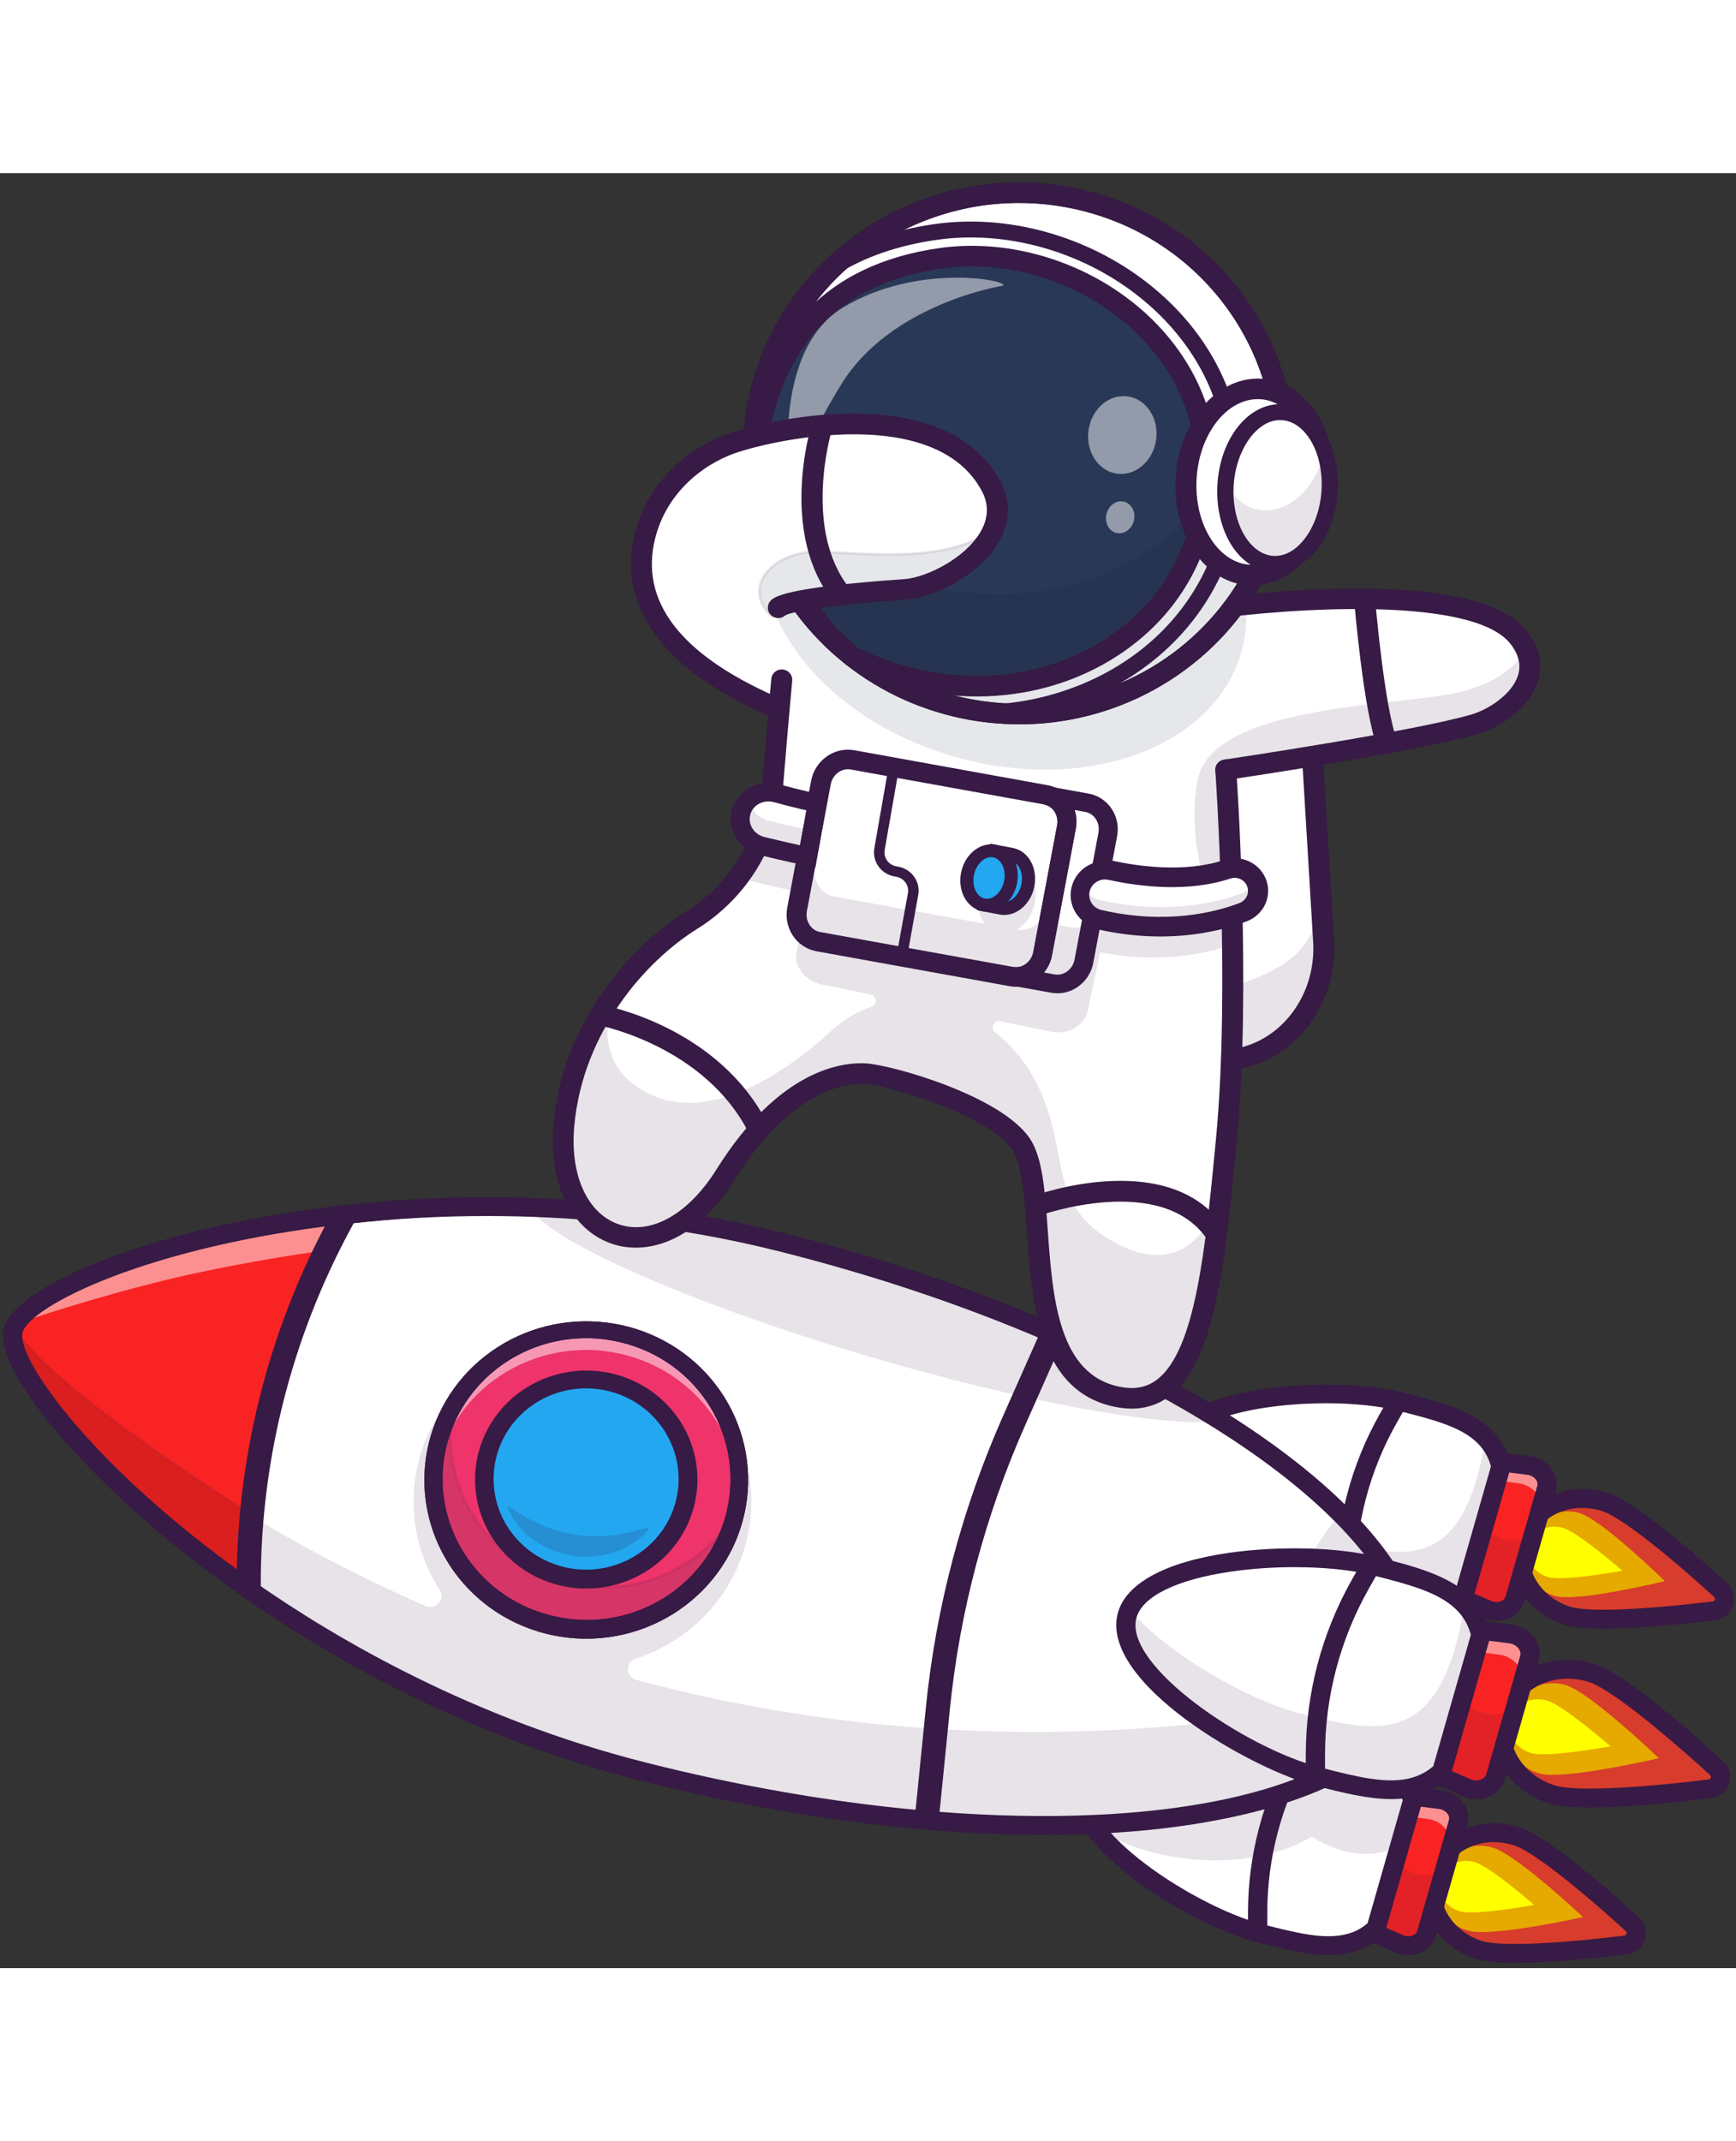 <svg width="180" height="222" viewBox="0 0 177 183" fill="none" xmlns="http://www.w3.org/2000/svg">
<rect x="0" y="0" width="177" height="183" fill="#333333" stroke="none"/>
<path d="M143.569 172.547C140.907 182.62 135.381 181.22 128.561 179.486C124.881 178.551 119.409 175.759 115.378 172.516C111.94 169.746 109.552 166.644 110.229 164.082C111.7 158.519 127.066 157.607 133.884 159.339C139.952 160.879 144.997 162.161 144.162 169.519C144.037 170.541 143.839 171.552 143.569 172.547V172.547Z" fill="white"/>
<path d="M135.46 180.841C133.35 180.841 130.989 180.242 128.527 179.616C124.617 178.624 119.174 175.747 115.291 172.62C111.325 169.425 109.48 166.381 110.097 164.048C110.996 160.64 116.708 159.323 120.032 158.841C124.771 158.154 130.352 158.299 133.92 159.207C139.945 160.737 145.149 162.058 144.301 169.533C144.175 170.562 143.975 171.581 143.704 172.583L143.571 172.549L143.704 172.583C142.469 177.258 140.549 179.797 137.662 180.578C136.944 180.762 136.203 180.85 135.46 180.841V180.841ZM126.235 158.684C124.173 158.681 122.114 158.823 120.073 159.111C116.817 159.585 111.224 160.861 110.364 164.118C109.776 166.343 111.589 169.289 115.467 172.413C119.322 175.517 124.721 178.372 128.597 179.356C131.919 180.2 135.058 180.997 137.589 180.314C140.371 179.564 142.229 177.086 143.437 172.515C143.704 171.526 143.901 170.521 144.026 169.506C144.847 162.264 139.995 161.032 133.851 159.472C131.801 158.95 129.078 158.682 126.236 158.682L126.235 158.684Z" fill="#371A45"/>
<g opacity="0.35">
<path opacity="0.35" d="M143.059 170.225C138.754 173.108 133.757 169.598 133.757 169.598C128.275 172.877 118.934 172.935 112.207 169.038C108.769 166.268 109.553 166.644 110.229 164.082C111.7 158.519 127.066 157.607 133.884 159.339C139.952 160.879 145.392 161.394 143.059 170.225Z" fill="#371A45"/>
</g>
<path d="M135.456 181.667C133.244 181.667 130.831 181.058 128.316 180.417C124.649 179.486 119.575 176.901 115.692 173.984C112.231 171.386 108.31 167.517 109.281 163.841C110.252 160.165 115.597 158.649 119.909 158.023C124.748 157.322 130.465 157.476 134.132 158.407C140.969 160.142 147.426 161.782 144.519 172.786C143.2 177.777 141.092 180.504 137.883 181.369C137.091 181.575 136.275 181.675 135.456 181.667V181.667ZM126.202 159.482C119.424 159.482 112.031 161.093 111.18 164.324C110.641 166.366 112.72 169.331 116.885 172.458C120.58 175.232 125.372 177.683 128.808 178.556C132.157 179.406 135.05 180.141 137.364 179.517C138.913 179.099 141.142 177.897 142.618 172.306C145.037 163.165 140.502 162.013 133.64 160.269L133.886 159.338L133.64 160.269C131.574 159.744 128.937 159.482 126.202 159.482V159.482Z" fill="#371A45"/>
<path d="M154.322 169.67C150.673 168.675 146.97 170.498 146.05 173.741C145.13 176.984 147.342 180.419 150.991 181.413C153.645 182.136 161.7 180.983 165.892 180.301C166.127 180.263 166.346 180.16 166.524 180.004C166.701 179.848 166.829 179.645 166.893 179.42C166.957 179.195 166.954 178.957 166.884 178.734C166.814 178.511 166.681 178.312 166.499 178.16C163.267 175.454 156.976 170.391 154.322 169.67Z" fill="#D73C2C"/>
<path d="M152.18 170.715C151.607 170.543 151.004 170.486 150.408 170.546C149.811 170.607 149.233 170.783 148.708 171.066C148.182 171.348 147.719 171.731 147.347 172.192C146.974 172.652 146.7 173.181 146.539 173.748C146.379 174.314 146.335 174.906 146.412 175.489C146.488 176.072 146.683 176.634 146.984 177.142C147.286 177.65 147.688 178.094 148.167 178.447C148.646 178.8 149.193 179.056 149.774 179.199C152.176 179.854 161.405 177.798 161.405 177.798C161.405 177.798 154.583 171.37 152.18 170.715Z" fill="#E5A900"/>
<path d="M150.337 172.186C148.771 171.759 147.182 172.541 146.788 173.933C146.393 175.325 147.341 176.798 148.908 177.225C150.475 177.651 156.416 176.557 156.416 176.557C156.416 176.557 151.902 172.612 150.337 172.186Z" fill="#FFFF00"/>
<path d="M154.544 182.468C152.831 182.468 151.401 182.353 150.502 182.069C148.526 181.443 146.892 180.166 145.899 178.473C144.888 176.75 144.66 174.803 145.256 172.992C145.853 171.182 147.199 169.734 149.049 168.916C150.865 168.112 152.952 168.014 154.924 168.64C157.557 169.474 162.999 174.096 167.1 177.827C167.411 178.11 167.634 178.475 167.741 178.878C167.849 179.281 167.836 179.706 167.706 180.102C167.575 180.499 167.331 180.85 167.003 181.116C166.676 181.381 166.277 181.549 165.855 181.6C162.204 182.043 157.846 182.468 154.544 182.468ZM152.32 170.156C151.471 170.153 150.631 170.328 149.856 170.668C148.518 171.26 147.548 172.294 147.123 173.582C146.699 174.869 146.868 176.266 147.6 177.512C148.349 178.79 149.594 179.757 151.104 180.236C152.84 180.785 158.266 180.581 165.621 179.689C165.672 179.683 165.72 179.663 165.76 179.631C165.799 179.599 165.829 179.556 165.844 179.508C165.86 179.46 165.862 179.409 165.849 179.36C165.836 179.312 165.809 179.268 165.771 179.234C160.341 174.294 156.063 171.017 154.327 170.467C153.679 170.261 153.002 170.156 152.32 170.156V170.156Z" fill="#371A45"/>
<path d="M145.558 179.061L148.562 168.554C148.925 167.285 147.871 165.953 146.35 165.761L144.153 165.484L140.16 179.442L142.184 180.322C143.585 180.932 145.195 180.332 145.558 179.061Z" fill="#F92323"/>
<g opacity="0.7">
<path opacity="0.7" d="M146.354 165.761L144.156 165.484L143.566 167.543L145.565 167.795C147.086 167.988 148.139 169.319 147.777 170.589L145.139 179.809C145.335 179.595 145.479 179.34 145.559 179.064L148.562 168.554C148.927 167.285 147.871 165.953 146.354 165.761Z" fill="white"/>
</g>
<g opacity="0.35">
<path opacity="0.35" d="M148.563 168.555L145.557 179.057C145.193 180.329 143.585 180.928 142.185 180.317L140.16 179.436L142.159 172.457L144.044 173.28C145.445 173.89 147.052 173.29 147.416 172.021L148.62 167.814C148.651 168.062 148.632 168.314 148.563 168.555Z" fill="#371A45"/>
</g>
<path d="M143.591 181.68C143.125 181.679 142.664 181.582 142.238 181.394L138.989 179.979L143.44 164.424L146.965 164.869C147.425 164.923 147.867 165.073 148.262 165.309C148.657 165.546 148.996 165.863 149.254 166.239C149.474 166.552 149.62 166.909 149.684 167.283C149.748 167.658 149.728 168.041 149.625 168.407L146.386 179.723C146.281 180.089 146.096 180.428 145.842 180.716C145.589 181.005 145.275 181.235 144.921 181.392C144.505 181.583 144.051 181.681 143.591 181.68V181.68ZM141.338 178.898L143.036 179.638C143.2 179.713 143.379 179.752 143.56 179.754C143.741 179.757 143.92 179.721 144.087 179.651C144.184 179.611 144.272 179.551 144.344 179.474C144.415 179.398 144.469 179.307 144.501 179.208L147.734 167.889C147.76 167.788 147.762 167.684 147.742 167.582C147.722 167.48 147.679 167.384 147.617 167.3C147.513 167.155 147.378 167.034 147.222 166.943C147.066 166.853 146.893 166.796 146.713 166.776L144.871 166.543L141.338 178.898Z" fill="#371A45"/>
<path d="M128.222 180.357C127.962 180.357 127.713 180.255 127.529 180.075C127.345 179.894 127.242 179.65 127.242 179.395V177.328C127.252 171.474 128.774 165.718 131.666 160.597L132.689 158.789C132.818 158.572 133.028 158.412 133.276 158.345C133.523 158.278 133.788 158.309 134.012 158.431C134.237 158.553 134.404 158.756 134.477 158.997C134.55 159.239 134.524 159.498 134.404 159.721L133.382 161.529C130.652 166.365 129.217 171.8 129.208 177.326V179.394C129.208 179.52 129.183 179.646 129.134 179.763C129.084 179.88 129.011 179.987 128.92 180.076C128.828 180.166 128.719 180.237 128.6 180.285C128.48 180.333 128.352 180.358 128.222 180.357V180.357Z" fill="#371A45"/>
<path d="M142.888 125.266C149.707 126.997 155.234 128.401 152.572 138.474C149.91 148.548 144.383 147.147 137.565 145.414C130.747 143.681 117.763 135.574 119.233 130.01C120.703 124.447 136.07 123.536 142.888 125.266Z" fill="white"/>
<path d="M144.46 146.768C142.351 146.768 139.99 146.169 137.53 145.544C133.962 144.638 129.009 142.111 125.207 139.256C122.539 137.253 118.199 133.384 119.099 129.973C120.575 124.389 135.784 123.319 142.923 125.132C149.619 126.832 155.402 128.3 152.705 138.505C151.471 143.18 149.55 145.72 146.663 146.5C145.945 146.686 145.204 146.776 144.46 146.768V146.768ZM135.327 124.62C128.335 124.62 120.369 126.246 119.367 130.041C118.506 133.299 122.762 137.076 125.375 139.038C129.151 141.874 134.063 144.382 137.599 145.28C140.921 146.123 144.059 146.919 146.59 146.237C149.372 145.487 151.23 143.008 152.438 138.437C155.064 128.494 149.676 127.126 142.854 125.394L142.889 125.263L142.854 125.394C140.864 124.893 138.176 124.622 135.327 124.622V124.62Z" fill="#371A45"/>
<g opacity="0.35">
<path opacity="0.35" d="M152.572 138.474C149.91 148.549 144.382 147.147 137.565 145.414C130.749 143.682 117.762 135.575 119.232 130.01C119.287 129.801 119.362 129.598 119.457 129.404C123.204 133.803 130.987 138.135 135.757 139.345C142.573 141.076 148.102 142.479 150.763 132.407C151.114 131.081 151.323 129.905 151.404 128.861C153.217 130.691 153.875 133.546 152.572 138.474Z" fill="#371A45"/>
</g>
<path d="M144.459 147.596C142.247 147.596 139.834 146.986 137.319 146.345C133.655 145.414 128.578 142.829 124.695 139.913C121.234 137.315 117.313 133.446 118.284 129.77C119.255 126.094 124.599 124.577 128.912 123.952C133.751 123.25 139.468 123.405 143.134 124.336C149.971 126.071 156.429 127.711 153.521 138.715C152.202 143.706 150.094 146.433 146.885 147.298C146.094 147.504 145.277 147.604 144.459 147.596V147.596ZM135.205 125.41C128.426 125.41 121.034 127.021 120.183 130.252C119.643 132.294 121.722 135.259 125.887 138.386C129.583 141.161 134.374 143.611 137.811 144.484C141.16 145.334 144.053 146.069 146.367 145.445C147.916 145.027 150.145 143.826 151.62 138.235C154.036 129.092 149.503 127.94 142.641 126.198L142.887 125.267L142.641 126.198C140.577 125.673 137.94 125.41 135.205 125.41Z" fill="#371A45"/>
<path d="M163.325 135.596C159.677 134.602 155.973 136.425 155.054 139.668C154.135 142.911 156.346 146.345 159.994 147.34C162.649 148.063 170.703 146.91 174.896 146.228C175.131 146.19 175.35 146.087 175.527 145.931C175.704 145.775 175.832 145.573 175.896 145.348C175.959 145.123 175.956 144.885 175.887 144.662C175.817 144.438 175.684 144.239 175.503 144.088C172.273 141.382 165.983 136.32 163.325 135.596Z" fill="#D73C2C"/>
<path d="M160.989 136.591C158.693 135.965 156.294 137.357 155.629 139.7C154.964 142.042 156.287 144.449 158.583 145.074C160.878 145.7 169.749 143.548 169.749 143.548C169.749 143.548 163.286 137.214 160.989 136.591Z" fill="#E5A900"/>
<path d="M159.338 138.114C157.773 137.687 156.183 138.47 155.789 139.861C155.394 141.252 156.342 142.726 157.909 143.153C159.476 143.58 165.418 142.485 165.418 142.485C165.418 142.485 160.904 138.541 159.338 138.114Z" fill="#FFFF00"/>
<path d="M163.548 148.394C161.833 148.394 160.404 148.279 159.504 147.995C157.529 147.369 155.895 146.093 154.902 144.399C153.891 142.676 153.663 140.729 154.26 138.918C154.857 137.108 156.203 135.661 158.052 134.842C159.867 134.039 161.956 133.94 163.928 134.566C166.561 135.4 172.002 140.022 176.103 143.753C176.415 144.036 176.637 144.401 176.745 144.804C176.852 145.207 176.839 145.632 176.709 146.029C176.578 146.425 176.334 146.777 176.007 147.042C175.679 147.308 175.281 147.476 174.859 147.526C171.207 147.972 166.85 148.394 163.548 148.394ZM161.324 136.082C160.474 136.079 159.634 136.254 158.859 136.595C157.521 137.187 156.551 138.221 156.126 139.509C155.702 140.796 155.871 142.192 156.602 143.439C157.352 144.717 158.597 145.685 160.108 146.162C161.844 146.712 167.269 146.508 174.621 145.616C174.672 145.61 174.72 145.59 174.76 145.558C174.8 145.526 174.829 145.483 174.845 145.435C174.861 145.387 174.863 145.336 174.849 145.287C174.836 145.238 174.809 145.194 174.771 145.16C169.342 140.221 165.064 136.944 163.327 136.394C162.68 136.189 162.004 136.084 161.324 136.084V136.082Z" fill="#371A45"/>
<path d="M154.561 144.99L157.567 134.483C157.931 133.213 156.876 131.881 155.355 131.689L153.158 131.412L149.165 145.37L151.19 146.251C152.592 146.86 154.198 146.26 154.561 144.99Z" fill="#F92323"/>
<g opacity="0.7">
<path opacity="0.7" d="M155.356 131.689L153.159 131.412L152.621 133.293L154.809 133.569C156.33 133.761 157.383 135.093 157.021 136.363L154.512 145.131C154.53 145.084 154.548 145.038 154.562 144.99L157.568 134.483C157.931 133.216 156.877 131.881 155.356 131.689Z" fill="white"/>
</g>
<g opacity="0.35">
<path opacity="0.35" d="M157.567 134.483L154.561 144.99C154.197 146.261 152.59 146.86 151.19 146.249L149.165 145.368L151.163 138.389L153.049 139.212C154.45 139.822 156.057 139.221 156.421 137.952L157.625 133.746C157.656 133.993 157.636 134.243 157.567 134.483V134.483Z" fill="#371A45"/>
</g>
<path d="M152.593 147.608C152.126 147.607 151.665 147.51 151.239 147.323L147.99 145.907L152.441 130.352L155.966 130.797C156.426 130.851 156.868 131.001 157.263 131.238C157.658 131.474 157.997 131.791 158.256 132.167C158.475 132.48 158.622 132.837 158.685 133.211C158.749 133.586 158.729 133.969 158.626 134.335L155.388 145.651C155.282 146.016 155.096 146.355 154.842 146.642C154.589 146.93 154.274 147.16 153.921 147.316C153.505 147.507 153.052 147.607 152.593 147.608V147.608ZM150.34 144.826L152.037 145.566C152.201 145.641 152.38 145.681 152.561 145.683C152.742 145.685 152.921 145.65 153.088 145.579C153.186 145.539 153.273 145.479 153.345 145.403C153.417 145.326 153.47 145.235 153.502 145.136L156.741 133.82C156.766 133.72 156.769 133.615 156.749 133.513C156.728 133.412 156.686 133.315 156.623 133.232C156.519 133.086 156.384 132.964 156.228 132.874C156.072 132.784 155.899 132.727 155.719 132.707L153.876 132.474L150.34 144.826Z" fill="#371A45"/>
<path d="M137.225 146.285C137.096 146.285 136.969 146.26 136.85 146.212C136.731 146.163 136.623 146.093 136.532 146.003C136.441 145.914 136.369 145.808 136.319 145.691C136.27 145.574 136.245 145.449 136.245 145.323V143.256C136.255 137.402 137.777 131.647 140.669 126.526L141.692 124.717C141.818 124.494 142.029 124.329 142.279 124.259C142.529 124.189 142.798 124.219 143.025 124.342C143.253 124.466 143.421 124.673 143.493 124.918C143.565 125.163 143.534 125.426 143.408 125.65L142.381 127.457C139.651 132.293 138.215 137.729 138.206 143.256V145.324C138.206 145.579 138.103 145.823 137.919 146.004C137.735 146.184 137.485 146.285 137.225 146.285V146.285Z" fill="#371A45"/>
<path d="M144.894 154.687C143.77 158.988 140.046 162.383 134.375 164.796C133.784 165.049 133.171 165.29 132.537 165.519C131.411 165.931 130.221 166.307 128.969 166.648C125.959 167.472 122.598 168.096 118.946 168.517C116.313 168.817 113.526 169.01 110.61 169.097C107.983 169.173 105.25 169.165 102.43 169.059C99.817 168.969 97.132 168.797 94.376 168.544C85.593 167.749 76.145 166.156 66.439 163.714C50.586 159.726 36.832 152.619 26.155 145.168C10.274 134.097 1.194 122.258 2.108 118.77C3.051 115.171 16.505 109.21 35.488 106.988C35.714 106.958 35.938 106.934 36.168 106.907C43.239 106.117 50.364 105.911 57.47 106.291C64.908 106.692 72.698 107.766 80.566 109.743C90.272 112.183 99.336 115.249 107.426 118.696C107.718 118.819 108.006 118.943 108.293 119.067C110.518 120.032 112.665 121.026 114.733 122.048C117.258 123.29 119.654 124.566 121.922 125.877C122.567 126.249 123.2 126.623 123.82 127C125.626 128.092 127.334 129.198 128.943 130.32C130.949 131.72 132.788 133.136 134.46 134.568C135.259 135.246 136.016 135.93 136.733 136.62C138.136 137.943 139.442 139.361 140.64 140.865C144.428 145.657 146.022 150.387 144.894 154.687Z" fill="white"/>
<path d="M107.156 169.281C105.598 169.281 104.015 169.253 102.423 169.195C99.792 169.102 97.079 168.928 94.361 168.679C85.305 167.86 75.896 166.234 66.403 163.845C48.666 159.384 34.682 151.286 26.073 145.28C9.806 133.936 1.074 122.174 1.975 118.738C2.992 114.854 17 109.016 35.472 106.854C35.68 106.826 35.887 106.803 36.094 106.779L36.151 106.772C43.229 105.981 50.363 105.775 57.477 106.156C65.393 106.583 73.172 107.745 80.599 109.612C90.083 111.998 99.124 115.012 107.48 118.572C107.771 118.695 108.061 118.819 108.348 118.943C110.543 119.895 112.713 120.898 114.794 121.924C117.292 123.153 119.714 124.443 121.993 125.758C122.641 126.133 123.281 126.511 123.892 126.881C125.665 127.953 127.392 129.072 129.024 130.206C131.024 131.603 132.884 133.034 134.554 134.463C135.36 135.15 136.127 135.842 136.835 136.521C138.242 137.847 139.552 139.27 140.754 140.778C144.707 145.784 146.146 150.475 145.032 154.721C143.922 158.969 140.356 162.401 134.433 164.922C133.84 165.175 133.219 165.419 132.589 165.648C131.46 166.059 130.256 166.44 129.01 166.779C126.015 167.6 122.634 168.23 118.962 168.652C116.336 168.951 113.53 169.147 110.615 169.233C109.478 169.265 108.325 169.281 107.156 169.281ZM50.549 106.242C45.749 106.241 40.953 106.508 36.184 107.042L36.127 107.048C35.92 107.072 35.712 107.095 35.505 107.122C16.201 109.382 3.121 115.449 2.242 118.804C1.363 122.159 10.061 133.778 26.229 145.058C34.819 151.053 48.772 159.132 66.468 163.583C75.947 165.967 85.339 167.591 94.382 168.409C97.096 168.658 99.803 168.831 102.429 168.924C105.209 169.025 107.959 169.038 110.599 168.962C113.507 168.875 116.308 168.68 118.924 168.382C122.581 167.961 125.948 167.334 128.928 166.517C130.168 166.178 131.365 165.802 132.485 165.393C133.111 165.166 133.73 164.924 134.317 164.672C140.157 162.186 143.669 158.816 144.755 154.653C145.847 150.493 144.424 145.881 140.526 140.944C139.332 139.446 138.031 138.033 136.632 136.714C135.931 136.037 135.169 135.351 134.366 134.667C132.707 133.244 130.852 131.818 128.859 130.427C127.233 129.296 125.511 128.181 123.744 127.112C123.133 126.742 122.496 126.367 121.849 125.992C119.576 124.68 117.16 123.393 114.666 122.167C112.589 121.142 110.424 120.141 108.232 119.191C107.946 119.066 107.657 118.944 107.366 118.82C99.027 115.267 89.996 112.257 80.526 109.876C73.118 108.014 65.356 106.853 57.458 106.427C55.162 106.304 52.859 106.242 50.549 106.242Z" fill="#371A45"/>
<g opacity="0.35">
<path opacity="0.35" d="M123.746 127.291C117.84 127.726 104.183 125.24 88.708 120.675C70.522 115.312 56.046 108.912 54.076 105.55C61.887 105.971 70.066 107.098 78.326 109.175C88.517 111.738 98.036 114.955 106.53 118.574C106.836 118.704 107.14 118.833 107.44 118.965C109.777 119.977 112.031 121.02 114.202 122.092C116.853 123.395 119.37 124.735 121.753 126.112C122.427 126.503 123.092 126.896 123.746 127.291Z" fill="#371A45"/>
</g>
<g opacity="0.35">
<path opacity="0.35" d="M128.882 166.264C128.909 166.393 128.937 166.521 128.968 166.648C130.221 166.308 131.41 165.932 132.536 165.521C133.132 165.304 133.711 165.077 134.268 164.844L133.699 164.595V164.582C132.13 165.24 130.522 165.802 128.882 166.264V166.264Z" fill="black"/>
<path opacity="0.35" d="M128.868 166.815L128.835 166.679C128.804 166.551 128.776 166.423 128.748 166.292L128.722 166.169L128.845 166.134C130.48 165.674 132.084 165.114 133.648 164.457L133.897 164.351L133.86 164.516L134.615 164.845L134.324 164.967C133.78 165.197 133.195 165.426 132.586 165.649C131.454 166.061 130.25 166.441 129.006 166.779L128.868 166.815ZM129.045 166.358L129.072 166.478C130.259 166.152 131.408 165.788 132.489 165.394C132.986 165.212 133.467 165.026 133.923 164.839L133.685 164.736C132.173 165.367 130.623 165.908 129.045 166.358V166.358Z" fill="#371A45"/>
</g>
<g opacity="0.35">
<path opacity="0.35" d="M25.505 144.835C36.172 152.297 49.919 159.417 65.769 163.423C75.473 165.875 84.917 167.481 93.701 168.284C96.451 168.539 99.134 168.714 101.75 168.81C104.572 168.914 107.299 168.929 109.932 168.854C112.849 168.772 115.634 168.583 118.269 168.283C122.165 167.839 125.724 167.163 128.883 166.263C130.524 165.801 132.133 165.239 133.702 164.58V164.593L134.272 164.842C138.335 163.127 141.407 160.916 143.253 158.229C144.006 157.15 144.562 155.952 144.896 154.688C146.024 150.387 144.429 145.657 140.642 140.861C139.443 139.358 138.138 137.939 136.735 136.616C133.857 139.845 131.274 144.827 129.731 150.687C129.503 151.551 129.304 152.409 129.133 153.261C128.64 155.716 126.616 157.604 124.079 157.885C101.448 160.392 81.617 158.113 64.873 153.616C63.772 153.32 63.736 151.807 64.819 151.453C67.55 150.564 70.01 149.018 71.974 146.956C73.938 144.894 75.342 142.382 76.058 139.65C78.435 130.625 72.893 121.419 63.684 119.093C54.476 116.767 45.09 122.196 42.712 131.222C42.123 133.454 42.008 135.782 42.374 138.059C42.74 140.337 43.58 142.517 44.841 144.464C45.444 145.4 44.42 146.538 43.389 146.087C37.873 143.681 32.509 140.955 27.325 137.922C10.446 128.047 1.494 118.408 1.494 118.408C0.575 121.896 9.641 133.74 25.505 144.835Z" fill="#371A45"/>
</g>
<path d="M1.38 119.285C1.395 119.361 1.415 119.44 1.436 119.521C1.474 119.673 1.52 119.83 1.574 119.995C1.603 120.082 1.634 120.167 1.666 120.256C1.938 120.966 2.268 121.653 2.653 122.31C2.715 122.42 2.776 122.529 2.843 122.638C3.298 123.409 3.851 124.242 4.502 125.128C4.593 125.254 4.69 125.383 4.786 125.511C5.006 125.806 5.237 126.105 5.477 126.411C5.582 126.547 5.692 126.682 5.802 126.818C6.473 127.65 7.215 128.518 8.029 129.422C8.148 129.553 8.269 129.685 8.393 129.819C9.149 130.648 9.964 131.495 10.837 132.362C10.991 132.517 11.148 132.673 11.306 132.827C12.178 133.685 13.103 134.557 14.083 135.441C14.261 135.604 14.442 135.766 14.626 135.929C16.815 137.885 19.251 139.891 21.915 141.892C22.138 142.06 22.363 142.226 22.588 142.393C23.038 142.728 23.494 143.06 23.957 143.395C24.188 143.561 24.421 143.727 24.654 143.893C24.723 143.943 24.792 143.99 24.861 144.04C24.912 141.774 25.2 139.221 25.576 136.752C25.921 134.499 26.34 132.318 26.725 130.498C26.965 123.803 28.877 117.268 32.293 111.466L33.274 109.799L35.423 106.143C17.223 108.157 3.96 113.624 1.656 117.298C1.576 117.424 1.507 117.556 1.448 117.693C1.41 117.782 1.378 117.875 1.352 117.969C1.259 118.323 1.269 118.765 1.38 119.285Z" fill="#F92323"/>
<g opacity="0.7">
<path opacity="0.7" d="M1.655 117.298C4.535 116.325 12.636 113.686 20.475 112.04C25.541 110.974 30.091 110.249 33.274 109.8L35.423 106.144C17.223 108.157 3.959 113.624 1.655 117.298Z" fill="white"/>
</g>
<g opacity="0.35">
<path opacity="0.35" d="M1.379 119.285C1.394 119.361 1.415 119.439 1.435 119.521C1.473 119.673 1.52 119.83 1.574 119.995C1.602 120.082 1.634 120.167 1.665 120.256C1.937 120.966 2.268 121.653 2.653 122.31C2.714 122.419 2.775 122.529 2.842 122.638C3.297 123.409 3.85 124.242 4.501 125.128C4.592 125.254 4.689 125.382 4.785 125.511C5.005 125.806 5.236 126.105 5.476 126.411C5.581 126.547 5.691 126.682 5.801 126.818C6.472 127.65 7.215 128.518 8.029 129.422C8.147 129.553 8.268 129.685 8.392 129.819C9.148 130.648 9.963 131.495 10.836 132.362C10.991 132.517 11.147 132.673 11.306 132.827C12.177 133.685 13.103 134.557 14.082 135.441C14.26 135.604 14.441 135.766 14.625 135.929C16.814 137.885 19.25 139.891 21.915 141.892C22.137 142.06 22.362 142.226 22.587 142.393C23.037 142.728 23.493 143.06 23.957 143.395C24.187 143.561 24.42 143.727 24.653 143.893C24.723 143.943 24.792 143.99 24.861 144.038C24.911 141.771 25.199 139.218 25.575 136.749C18.881 132.5 4.62 123.043 1.446 117.693C1.408 117.782 1.375 117.875 1.35 117.969C1.258 118.323 1.269 118.765 1.379 119.285Z" fill="black"/>
<path opacity="0.35" d="M24.994 144.291L24.786 144.15C24.714 144.102 24.645 144.054 24.575 144.002L24.537 143.975C24.316 143.818 24.097 143.662 23.879 143.505C23.414 143.166 22.959 142.837 22.508 142.502C22.282 142.335 22.057 142.169 21.834 142C19.269 140.072 16.814 138.062 14.536 136.027C14.352 135.865 14.171 135.702 13.992 135.539C13.018 134.659 12.083 133.778 11.213 132.921C11.054 132.767 10.897 132.61 10.742 132.456C9.863 131.582 9.039 130.725 8.293 129.908C8.17 129.773 8.048 129.642 7.929 129.51C7.1 128.594 6.352 127.716 5.698 126.9L5.598 126.776C5.521 126.681 5.445 126.587 5.372 126.494C5.13 126.187 4.899 125.887 4.681 125.591C4.584 125.462 4.487 125.333 4.395 125.206C3.755 124.334 3.194 123.492 2.729 122.705C2.665 122.6 2.605 122.493 2.545 122.386C2.154 121.719 1.819 121.022 1.543 120.302L1.509 120.208C1.489 120.151 1.469 120.095 1.45 120.037C1.392 119.87 1.344 119.709 1.305 119.553C1.279 119.45 1.262 119.38 1.248 119.312C1.133 118.77 1.124 118.308 1.22 117.935C1.247 117.834 1.282 117.736 1.323 117.64L1.431 117.391L1.569 117.625C4.768 123.018 19.478 132.717 25.654 136.636L25.728 136.684L25.715 136.771C25.288 139.578 25.048 142.024 25.003 144.041L24.994 144.291ZM1.482 118.012C1.397 118.343 1.408 118.761 1.514 119.257C1.527 119.321 1.544 119.387 1.561 119.454C1.606 119.635 1.652 119.788 1.708 119.95C1.726 120.007 1.746 120.062 1.765 120.116L1.798 120.21C2.068 120.912 2.395 121.592 2.776 122.243C2.841 122.358 2.899 122.462 2.963 122.567C3.423 123.347 3.979 124.181 4.616 125.047C4.707 125.174 4.803 125.301 4.899 125.429C5.118 125.724 5.348 126.022 5.59 126.327C5.663 126.42 5.738 126.513 5.814 126.607L5.914 126.731C6.564 127.544 7.311 128.417 8.135 129.329C8.253 129.46 8.374 129.592 8.498 129.726C9.24 130.539 10.062 131.394 10.938 132.265C11.092 132.418 11.247 132.574 11.406 132.728C12.274 133.583 13.203 134.461 14.179 135.339C14.357 135.501 14.538 135.664 14.721 135.825C16.993 137.858 19.443 139.86 22.002 141.784C22.224 141.953 22.448 142.118 22.673 142.284C23.123 142.619 23.578 142.951 24.041 143.285L24.698 143.755L24.731 143.779C24.789 141.821 25.023 139.481 25.426 136.815C19.284 132.917 4.986 123.477 1.482 118.012Z" fill="#371A45"/>
</g>
<path d="M106.45 169.42C104.851 169.42 103.221 169.39 101.573 169.329C98.913 169.229 96.186 169.052 93.468 168.802C84.367 167.967 74.918 166.322 65.384 163.912C47.526 159.4 33.454 151.232 24.794 145.175C17.535 140.1 10.973 134.334 6.316 128.949C3.777 126.012 -0.367 120.648 0.401 117.728C1.536 113.412 15.836 107.343 35.314 105.188C45.848 104.018 62.163 103.573 80.065 108.098C89.599 110.507 98.682 113.545 107.06 117.128C109.562 118.196 112.037 119.333 114.414 120.507C116.939 121.754 119.374 123.056 121.655 124.376C124.174 125.834 126.563 127.347 128.743 128.872C133.81 132.421 137.81 136.037 140.633 139.623C144.746 144.84 146.232 149.775 145.046 154.282C143.861 158.788 140.128 162.402 133.951 165.022C129.712 166.822 124.427 168.092 118.241 168.797C115.576 169.097 112.742 169.292 109.817 169.373C108.716 169.405 107.594 169.42 106.45 169.42ZM49.653 106.324C44.936 106.323 40.222 106.581 35.534 107.099C15.037 109.365 3.004 115.536 2.301 118.208C1.631 120.753 9.366 132.025 25.933 143.61C34.459 149.573 48.308 157.611 65.874 162.05C75.308 164.434 84.653 166.062 93.652 166.887C96.334 167.134 99.024 167.309 101.648 167.407C104.428 167.51 107.158 167.525 109.762 167.451C112.632 167.371 115.409 167.18 118.017 166.886C124.01 166.204 129.11 164.983 133.174 163.257C138.765 160.886 142.122 157.701 143.148 153.801C144.175 149.902 142.802 145.525 139.081 140.798C136.374 137.361 132.514 133.876 127.606 130.437C125.469 128.947 123.131 127.462 120.66 126.033C118.417 124.735 116.019 123.454 113.534 122.226C111.189 121.068 108.748 119.946 106.276 118.891C97.993 115.35 89.01 112.345 79.575 109.961C68.681 107.207 58.379 106.324 49.653 106.324V106.324Z" fill="#371A45"/>
<path d="M55.859 147.963C57.845 148.467 59.914 148.582 61.946 148.301C63.978 148.021 65.933 147.35 67.701 146.328C69.468 145.306 71.012 143.952 72.245 142.344C73.478 140.736 74.375 138.906 74.886 136.958C75.083 136.214 75.221 135.457 75.3 134.692C76.086 127.279 71.244 120.22 63.657 118.305C63.162 118.177 62.661 118.076 62.156 118.001C55.727 117.013 49.436 120.062 46.256 125.418C45.532 126.635 44.983 127.945 44.625 129.31C42.474 137.5 47.5 145.852 55.859 147.963Z" fill="#EE346A"/>
<g opacity="0.7">
<path opacity="0.7" d="M44.629 131.469C44.987 130.104 45.536 128.795 46.26 127.577C49.44 122.221 55.731 119.175 62.159 120.16C62.665 120.235 63.166 120.337 63.661 120.464C70.331 122.148 74.878 127.809 75.343 134.19C75.863 126.963 71.073 120.177 63.661 118.305C63.166 118.178 62.665 118.076 62.159 118.001C55.731 117.013 49.44 120.062 46.26 125.418C44.677 128.081 43.95 131.151 44.175 134.226C44.24 133.296 44.392 132.373 44.629 131.469V131.469Z" fill="white"/>
</g>
<g opacity="0.35">
<path opacity="0.35" d="M55.86 147.963C57.671 148.618 59.604 148.888 61.53 148.755C63.456 148.623 65.332 148.091 67.032 147.195C68.733 146.299 70.22 145.058 71.394 143.557C72.569 142.055 73.405 140.325 73.847 138.483C73.874 138.383 73.898 138.284 73.922 138.185C70.222 142.906 63.876 145.268 57.625 143.688C49.373 141.603 44.366 133.43 46.32 125.338C46.3 125.365 46.277 125.391 46.261 125.418C45.537 126.635 44.988 127.945 44.629 129.31C42.475 137.5 47.501 145.852 55.86 147.963Z" fill="#293856"/>
<path opacity="0.35" d="M59.776 148.587C58.443 148.586 57.115 148.421 55.825 148.094C47.408 145.968 42.326 137.524 44.495 129.276C44.857 127.899 45.411 126.578 46.141 125.349C46.157 125.324 46.174 125.302 46.19 125.282L46.584 124.777L46.454 125.371C44.528 133.352 49.553 141.51 57.662 143.557C60.603 144.303 63.704 144.184 66.576 143.214C69.449 142.243 71.966 140.466 73.815 138.102L74.207 137.602L74.059 138.216C74.034 138.317 74.01 138.419 73.983 138.517C73.621 139.9 73.065 141.226 72.332 142.459C70.865 144.362 68.967 145.906 66.789 146.969C64.61 148.032 62.21 148.586 59.776 148.587ZM55.894 147.832C57.661 148.476 59.547 148.75 61.429 148.634C63.311 148.519 65.148 148.018 66.82 147.163C68.492 146.308 69.962 145.118 71.135 143.671C72.308 142.223 73.158 140.551 73.63 138.761C71.72 141.007 69.199 142.675 66.36 143.57C63.52 144.466 60.48 144.552 57.593 143.819C49.627 141.807 44.583 133.995 46.009 126.15C45.474 127.165 45.056 128.237 44.765 129.344C42.634 137.449 47.627 145.741 55.894 147.832H55.894Z" fill="#371A45"/>
</g>
<path d="M59.786 149.417C58.378 149.416 56.976 149.24 55.613 148.894C51.553 147.858 48.048 145.345 45.81 141.866C43.573 138.388 42.77 134.205 43.566 130.167C44.363 126.129 46.697 122.54 50.096 120.129C53.495 117.719 57.703 116.667 61.864 117.188C66.026 117.708 69.829 119.763 72.5 122.934C75.172 126.104 76.512 130.153 76.247 134.257C75.983 138.361 74.134 142.213 71.076 145.029C68.019 147.845 63.982 149.414 59.786 149.417ZM59.733 118.776C56.172 118.784 52.735 120.064 50.067 122.376C47.399 124.688 45.681 127.874 45.236 131.337C44.791 134.801 45.649 138.305 47.649 141.193C49.649 144.082 52.655 146.157 56.103 147.03V147.03C57.969 147.513 59.914 147.629 61.826 147.373C63.738 147.116 65.579 146.491 67.244 145.534C68.909 144.578 70.365 143.308 71.527 141.798C72.69 140.288 73.536 138.567 74.018 136.735C74.5 134.904 74.607 132.996 74.335 131.124C74.062 129.251 73.414 127.45 72.428 125.823C71.443 124.197 70.139 122.777 68.592 121.646C67.045 120.515 65.285 119.695 63.413 119.234C62.212 118.93 60.976 118.776 59.735 118.776H59.733Z" fill="#371A45"/>
<path d="M59.786 149.417C58.378 149.416 56.976 149.24 55.613 148.894C51.553 147.858 48.048 145.345 45.81 141.866C43.573 138.388 42.77 134.205 43.566 130.167C44.363 126.129 46.697 122.54 50.096 120.129C53.495 117.719 57.703 116.667 61.864 117.188C66.026 117.708 69.829 119.763 72.5 122.934C75.172 126.104 76.512 130.153 76.247 134.257C75.983 138.361 74.134 142.213 71.076 145.029C68.019 147.845 63.982 149.414 59.786 149.417ZM59.733 118.776C56.172 118.784 52.735 120.064 50.067 122.376C47.399 124.688 45.681 127.874 45.236 131.337C44.791 134.801 45.649 138.305 47.649 141.193C49.649 144.082 52.655 146.157 56.103 147.03V147.03C57.969 147.513 59.914 147.629 61.826 147.373C63.738 147.116 65.579 146.491 67.244 145.534C68.909 144.578 70.365 143.308 71.527 141.798C72.69 140.288 73.536 138.567 74.018 136.735C74.5 134.904 74.607 132.996 74.335 131.124C74.062 129.251 73.414 127.45 72.428 125.823C71.443 124.197 70.139 122.777 68.592 121.646C67.045 120.515 65.285 119.695 63.413 119.234C62.212 118.93 60.976 118.776 59.735 118.776H59.733Z" fill="#371A45"/>
<path d="M51.388 139.2C52.906 141.21 55.124 142.604 57.622 143.115C60.119 143.627 62.721 143.221 64.933 141.974C67.145 140.728 68.813 138.729 69.619 136.356C70.425 133.983 70.314 131.403 69.306 129.106C68.298 126.808 66.464 124.954 64.153 123.895C61.841 122.837 59.213 122.648 56.769 123.365C54.324 124.081 52.234 125.653 50.895 127.782C49.556 129.911 49.061 132.447 49.506 134.91C49.786 136.463 50.431 137.932 51.388 139.2V139.2Z" fill="#22A7F0"/>
<path d="M59.783 144.303C59.209 144.302 58.637 144.26 58.07 144.176C55.171 143.745 52.555 142.229 50.772 139.947C48.989 137.665 48.178 134.795 48.508 131.939C48.838 129.083 50.284 126.464 52.543 124.631C54.801 122.798 57.697 121.894 60.621 122.109C63.545 122.324 66.27 123.642 68.224 125.785C70.179 127.927 71.21 130.729 71.101 133.601C70.993 136.474 69.753 139.193 67.643 141.188C65.532 143.184 62.715 144.3 59.783 144.303V144.303ZM59.747 123.895C58.002 123.895 56.291 124.371 54.806 125.268C53.32 126.165 52.118 127.449 51.333 128.977C50.548 130.505 50.211 132.216 50.36 133.92C50.509 135.624 51.138 137.255 52.176 138.629V138.629C53.133 139.899 54.406 140.908 55.874 141.559C57.342 142.21 58.955 142.482 60.56 142.348C62.166 142.215 63.709 141.68 65.044 140.796C66.378 139.911 67.46 138.706 68.184 137.296C68.909 135.885 69.253 134.317 69.183 132.739C69.114 131.161 68.633 129.627 67.787 128.284C66.941 126.94 65.758 125.831 64.35 125.062C62.943 124.294 61.358 123.892 59.747 123.895V123.895Z" fill="#371A45"/>
<g opacity="0.42">
<path opacity="0.42" d="M51.738 135.866C52.918 136.668 54.03 137.326 55.19 137.817C57.458 138.797 59.953 139.163 62.414 138.876C63.669 138.74 64.929 138.431 66.298 138.005C65.473 139.164 64.225 140.02 62.833 140.527C61.416 141.031 59.894 141.18 58.403 140.961C56.913 140.741 55.502 140.16 54.299 139.27C53.121 138.386 52.184 137.209 51.738 135.866Z" fill="#371A45"/>
</g>
<path d="M24.136 144.396V143.844C24.126 130.286 27.646 116.95 34.362 105.097L36.505 106.265C29.992 117.76 26.579 130.693 26.588 143.841V144.393L24.136 144.396Z" fill="#371A45"/>
<path d="M95.701 168.043L93.26 167.808L94.396 156.472C95.426 146.186 98.092 136.121 102.299 126.644L106.338 117.539L108.587 118.498L104.548 127.602C100.443 136.851 97.841 146.673 96.837 156.711L95.701 168.043Z" fill="#371A45"/>
<path d="M124.893 90.853C124.893 90.853 129.598 89.689 130.591 88.3C131.584 86.912 135.637 84.903 134.808 75.909C133.978 66.914 133.776 56.462 133.776 56.462L120.526 54.565L120.432 86.656L124.893 90.853Z" fill="white"/>
<path d="M124.853 91.003L120.296 86.719L120.391 54.415L133.915 56.348V56.462C133.915 56.567 134.128 67.009 134.946 75.897C135.637 83.432 132.892 86.148 131.416 87.607C131.12 87.9 130.863 88.149 130.703 88.378C129.692 89.791 125.12 90.937 124.925 90.985L124.853 91.003ZM120.572 86.604L124.934 90.704C125.534 90.548 129.593 89.461 130.478 88.222C130.653 87.978 130.916 87.718 131.222 87.416C132.666 85.988 135.354 83.331 134.673 75.921C133.901 67.528 133.669 57.75 133.643 56.583L120.666 54.728L120.572 86.604Z" fill="#371A45"/>
<path d="M133.949 61.935C133.773 59.986 133.626 58.111 133.506 56.425L133.779 56.464C133.779 56.464 133.822 58.677 133.949 61.935Z" fill="white"/>
<path d="M133.812 61.949C133.652 60.177 133.503 58.322 133.368 56.437L133.356 56.27L133.915 56.349V56.464C133.915 56.486 133.959 58.711 134.085 61.932L133.812 61.949Z" fill="#371A45"/>
<g opacity="0.35">
<path opacity="0.35" d="M130.59 88.3C129.599 89.688 124.893 90.853 124.893 90.853L120.433 86.662L120.449 81.13L122.75 83.138C122.75 83.138 125.88 83.346 129.749 81.283C131.022 80.606 133.815 79.173 134.686 74.49C134.724 74.965 134.767 75.439 134.81 75.913C135.636 84.905 131.585 86.912 130.59 88.3Z" fill="#371A45"/>
</g>
<path d="M134.687 74.49C134.314 70.043 134.083 65.397 133.949 61.938C134.164 64.302 134.422 66.778 134.728 69.16C135.005 71.327 134.952 73.072 134.687 74.49Z" fill="white"/>
<path d="M134.636 75.524L134.55 74.501C134.164 69.917 133.936 65.141 133.812 61.943L134.088 61.925C134.324 64.535 134.586 66.963 134.866 69.143C135.125 71.169 135.111 72.976 134.824 74.515L134.636 75.524ZM134.316 66.902C134.421 68.882 134.555 71.035 134.721 73.185C134.821 71.978 134.778 70.636 134.591 69.177C134.497 68.446 134.406 67.687 134.316 66.902Z" fill="#371A45"/>
<path d="M150.298 56.208C144.146 57.992 125.357 60.974 125.357 60.974L125.241 59.866L124.669 60.205C124.833 62.407 125.196 67.699 125.42 74.115C125.42 74.22 125.426 74.329 125.431 74.437C125.478 75.805 125.518 77.222 125.547 78.673C125.686 85.302 125.617 92.564 125.03 98.662C124.876 100.274 124.722 101.861 124.562 103.41C123.259 116.054 121.477 126.085 114.169 124.809C103.091 122.88 107.422 103.968 104.116 99.023C101.433 95.014 89.904 91.874 87.466 91.725C86.269 91.65 80.563 91.585 73.948 102.146C67.06 113.144 56.425 108.903 57.482 97.088C58.257 88.449 63.21 82.022 67.586 78.324C68.505 77.539 69.483 76.821 70.509 76.176C72.437 74.978 74.114 73.429 75.449 71.614C77.342 69.047 78.48 66.021 78.74 62.865C79.327 55.688 79.431 54.657 79.431 54.657L79.629 54.676L77.561 41.484L78.015 41.528L123.763 46L123.596 44.422C123.596 44.422 124.909 44.238 127.003 44.025C134.262 43.291 150.906 42.23 154.878 47.403C155.592 48.334 155.925 49.239 155.973 50.091C156.154 53.106 152.774 55.491 150.298 56.208Z" fill="white"/>
<g opacity="0.35">
<path opacity="0.35" d="M150.299 56.208C144.146 57.992 125.358 60.974 125.358 60.974L125.241 59.866L124.669 60.205C124.833 62.407 125.197 67.699 125.42 74.115C125.42 74.22 125.427 74.329 125.432 74.437L123.647 74.784C123.647 74.784 120.897 68.543 122.087 61.953C123.342 55.005 138.647 54.41 146.465 53.341C153.004 52.448 154.643 49.829 155.507 48.821C156.502 52.931 152.774 55.491 150.299 56.208Z" fill="#371A45"/>
</g>
<g opacity="0.35">
<path opacity="0.35" d="M126.489 49.089C123.591 58.673 110.468 63.315 97.179 59.456C86.807 56.443 79.394 49.14 78.019 41.523L123.767 45.995L123.601 44.417C123.601 44.417 124.914 44.233 127.008 44.021C127.161 45.727 126.985 47.446 126.489 49.089V49.089Z" fill="#293856"/>
</g>
<g opacity="0.35">
<path opacity="0.35" d="M114.169 124.803C103.091 122.874 107.422 103.962 104.116 99.017C101.433 95.007 89.904 91.868 87.466 91.719C86.269 91.643 80.563 91.579 73.948 102.14C67.06 113.137 56.425 108.896 57.482 97.082C58.257 88.442 61.365 85.256 62.992 82.9C63.062 82.959 59.303 89.801 65.488 93.495C72.534 97.702 81.354 90.571 84.903 87.329C86.037 86.284 87.382 85.485 88.853 84.983C89.484 84.769 89.426 83.876 88.77 83.741L83.783 82.714C82.055 82.359 80.909 80.835 81.233 79.326L83.987 66.468C84.312 64.959 85.986 64.016 87.71 64.368L111.099 69.178C112.824 69.533 113.971 71.057 113.649 72.566L113.24 74.477C116.175 75.046 120.588 75.493 124.427 74.218C124.746 74.111 125.085 74.074 125.42 74.109C125.47 75.578 125.516 77.104 125.547 78.668C123.021 79.561 118.289 80.654 112.179 79.425L110.889 85.429C110.567 86.938 108.89 87.881 107.166 87.53L102.015 86.463C101.342 86.328 100.922 87.169 101.457 87.593C103.198 88.978 104.619 90.71 105.625 92.675C109.236 99.725 106.589 104.842 113.184 108.758C119.079 112.258 123.109 109.482 124.562 103.405C123.263 116.048 121.477 126.078 114.169 124.803Z" fill="#371A45"/>
</g>
<path d="M124.973 61.88C124.704 61.879 124.444 61.779 124.247 61.599C124.05 61.419 123.93 61.173 123.909 60.91C123.889 60.646 123.971 60.385 124.139 60.178C124.307 59.972 124.548 59.835 124.814 59.795C125.005 59.766 143.98 56.949 149.992 55.203C151.838 54.667 154.134 53.109 154.751 51.273C155.115 50.194 154.877 49.13 154.025 48.02C150.14 42.962 130.853 44.447 123.748 45.446C123.467 45.485 123.182 45.414 122.955 45.247C122.728 45.08 122.578 44.832 122.537 44.557C122.497 44.282 122.57 44.002 122.74 43.779C122.91 43.557 123.163 43.41 123.444 43.37C123.509 43.361 130.137 42.438 137.304 42.354C147.189 42.233 153.393 43.716 155.733 46.758C157.335 48.845 157.184 50.722 156.781 51.929C155.886 54.584 152.948 56.527 150.597 57.209C144.445 58.994 125.919 61.749 125.132 61.863C125.079 61.873 125.026 61.878 124.973 61.88V61.88Z" fill="#371A45"/>
<path d="M139.126 43.4C139.126 43.4 140.058 54.562 141.429 58.176Z" fill="white"/>
<path d="M141.43 59.225C141.212 59.225 140.999 59.159 140.819 59.037C140.64 58.915 140.504 58.742 140.427 58.542C139.021 54.834 138.099 43.947 138.061 43.486C138.043 43.212 138.136 42.942 138.32 42.735C138.503 42.527 138.762 42.399 139.041 42.376C139.32 42.354 139.597 42.44 139.813 42.615C140.028 42.79 140.165 43.041 140.193 43.315C140.202 43.425 141.128 54.373 142.433 57.811C142.493 57.969 142.513 58.14 142.492 58.308C142.47 58.476 142.407 58.636 142.309 58.775C142.21 58.914 142.079 59.027 141.926 59.106C141.773 59.184 141.602 59.225 141.43 59.225V59.225Z" fill="#371A45"/>
<path d="M82.111 44.372C84.856 48.02 88.512 50.915 92.728 52.778C93.615 53.169 94.522 53.514 95.446 53.811C95.899 53.958 96.362 54.092 96.828 54.217C100.794 55.273 104.954 55.429 108.99 54.673C109.501 54.576 110.008 54.465 110.511 54.342C119.711 52.065 127.419 45.117 130.07 35.499C133.977 21.334 125.429 6.746 110.978 2.918C108.269 2.198 105.462 1.895 102.658 2.021C102.339 2.033 102.018 2.054 101.699 2.081C100.843 2.148 99.996 2.256 99.158 2.402C95.311 3.08 91.656 4.561 88.444 6.744C87.937 7.089 87.442 7.45 86.958 7.829C82.466 11.354 79.236 16.19 77.736 21.636C75.489 29.784 77.362 38.071 82.111 44.372Z" fill="white"/>
<path d="M125.738 91.403C125.466 91.403 125.205 91.303 125.006 91.121C124.808 90.94 124.687 90.692 124.669 90.426C124.65 90.161 124.735 89.898 124.906 89.692C125.078 89.486 125.323 89.352 125.592 89.316C130.569 88.638 134.216 83.832 133.887 78.371L132.767 59.755C132.75 59.478 132.847 59.205 133.035 58.997C133.224 58.789 133.488 58.663 133.772 58.647C134.055 58.63 134.333 58.725 134.545 58.909C134.757 59.094 134.886 59.354 134.902 59.631L136.023 78.248C136.417 84.792 131.964 90.567 125.886 91.393C125.837 91.399 125.787 91.403 125.738 91.403V91.403Z" fill="#371A45"/>
<g opacity="0.35">
<path opacity="0.35" d="M82.112 44.37C85.448 48.799 90.109 52.099 95.447 53.81C95.901 53.957 96.363 54.091 96.83 54.216C98.222 54.585 99.641 54.845 101.075 54.993C103.716 55.269 106.384 55.161 108.992 54.672C109.503 54.575 110.01 54.464 110.513 54.341C119.713 52.063 127.421 45.115 130.072 35.497C131.443 30.557 131.321 25.333 129.721 20.459C129.67 22.602 129.355 24.732 128.783 26.801C127.789 30.407 125.364 32.12 123.135 34.87C119.421 39.454 114.975 44.221 109.225 45.644C108.722 45.767 108.215 45.877 107.704 45.975C105.095 46.464 102.428 46.572 99.787 46.296C98.353 46.148 96.933 45.888 95.542 45.519C95.072 45.392 94.61 45.257 94.159 45.112C93.235 44.816 92.328 44.471 91.441 44.08C87.225 42.217 83.569 39.322 80.824 35.673C79.065 33.337 77.706 30.736 76.8 27.972C76.667 33.864 78.535 39.633 82.112 44.37V44.37Z" fill="#293856"/>
<path opacity="0.35" d="M103.932 55.28C102.973 55.28 102.015 55.23 101.061 55.13C99.62 54.981 98.193 54.72 96.794 54.349C96.276 54.209 95.821 54.078 95.401 53.938C94.473 53.64 93.561 53.294 92.67 52.9C88.435 51.025 84.761 48.117 81.999 44.454V44.454C78.416 39.698 76.519 33.846 76.659 27.971L76.678 27.167L76.929 27.934C78.224 31.914 80.465 35.535 83.468 38.5C86.47 41.465 90.148 43.688 94.199 44.987C94.614 45.122 95.066 45.258 95.582 45.393C96.966 45.76 98.379 46.019 99.805 46.166C102.432 46.442 105.086 46.334 107.681 45.847C108.186 45.751 108.695 45.643 109.195 45.517C114.849 44.117 119.186 39.534 123.03 34.791C123.627 34.054 124.237 33.392 124.827 32.751C126.424 31.019 127.932 29.384 128.652 26.77C129.22 24.711 129.534 22.593 129.585 20.46L129.604 19.657L129.855 20.422C130.99 23.899 131.386 27.567 131.019 31.2C130.652 34.833 129.529 38.353 127.72 41.544C125.911 44.735 123.454 47.529 120.501 49.753C117.547 51.978 114.161 53.585 110.549 54.477C110.045 54.6 109.531 54.713 109.021 54.81C107.6 55.076 106.159 55.23 104.713 55.271C104.452 55.277 104.191 55.28 103.932 55.28ZM76.929 28.779C76.986 34.366 78.838 39.793 82.221 44.29V44.29C85.54 48.696 90.177 51.979 95.488 53.681C95.903 53.816 96.354 53.952 96.87 54.087C98.255 54.454 99.667 54.713 101.093 54.861C103.72 55.136 106.375 55.028 108.97 54.541C109.475 54.444 109.984 54.337 110.483 54.211C113.991 53.345 117.285 51.795 120.17 49.656C123.055 47.517 125.471 44.83 127.276 41.757C129.08 38.684 130.236 35.287 130.675 31.767C131.113 28.248 130.825 24.677 129.828 21.269C129.724 23.152 129.419 25.018 128.917 26.839C128.179 29.515 126.65 31.175 125.03 32.929C124.442 33.567 123.834 34.227 123.243 34.956C119.372 39.738 114.994 44.357 109.258 45.778C108.754 45.902 108.24 46.013 107.73 46.11C103.672 46.867 99.492 46.71 95.505 45.652C94.988 45.512 94.532 45.381 94.113 45.242C93.184 44.943 92.273 44.597 91.382 44.204C88.037 42.719 85.032 40.588 82.549 37.937C80.065 35.287 78.153 32.171 76.929 28.779V28.779Z" fill="#371A45"/>
</g>
<path d="M103.933 56.193C102.94 56.194 101.948 56.142 100.96 56.039C99.471 55.884 97.996 55.614 96.55 55.231C96.018 55.087 95.548 54.949 95.108 54.806C94.15 54.498 93.208 54.14 92.288 53.734C87.906 51.793 84.106 48.784 81.249 44.993V44.993C76.101 38.16 74.444 29.544 76.703 21.36C78.261 15.699 81.619 10.672 86.288 7.009C86.782 6.621 87.302 6.242 87.833 5.88C91.172 3.611 94.97 2.072 98.969 1.367C99.837 1.215 100.726 1.103 101.611 1.033C101.957 1.003 102.297 0.982 102.617 0.97C105.529 0.84 108.444 1.155 111.258 1.903C126.258 5.879 135.16 21.073 131.106 35.773C129.795 40.512 127.221 44.825 123.648 48.267C120.076 51.71 115.633 54.159 110.776 55.363C110.252 55.491 109.722 55.606 109.197 55.706C107.726 55.982 106.235 56.142 104.738 56.184C104.469 56.191 104.201 56.194 103.933 56.193ZM82.971 43.748C85.61 47.249 89.12 50.029 93.167 51.822C94.019 52.197 94.891 52.529 95.778 52.814C96.187 52.946 96.623 53.075 97.115 53.208C98.45 53.562 99.812 53.811 101.188 53.953C103.724 54.219 106.287 54.115 108.792 53.645C109.276 53.553 109.771 53.442 110.255 53.326C114.742 52.214 118.847 49.952 122.148 46.771C125.45 43.59 127.828 39.606 129.04 35.227C132.786 21.642 124.559 7.602 110.699 3.929C108.097 3.237 105.402 2.946 102.709 3.067C102.414 3.078 102.109 3.097 101.792 3.124C100.967 3.192 100.147 3.293 99.346 3.433C95.65 4.084 92.141 5.507 89.055 7.604C88.562 7.939 88.082 8.289 87.628 8.646C83.312 12.032 80.209 16.677 78.77 21.909C76.683 29.474 78.217 37.434 82.971 43.748V43.748Z" fill="#371A45"/>
<path d="M103.933 56.193C102.94 56.194 101.948 56.142 100.96 56.039C99.471 55.884 97.996 55.614 96.55 55.231C96.018 55.087 95.548 54.949 95.108 54.806C94.15 54.498 93.208 54.14 92.288 53.734C87.906 51.793 84.106 48.784 81.249 44.993V44.993C76.101 38.16 74.444 29.544 76.703 21.36C78.261 15.699 81.619 10.672 86.288 7.009C86.782 6.621 87.302 6.242 87.833 5.88C91.172 3.611 94.97 2.072 98.969 1.367C99.837 1.215 100.726 1.103 101.611 1.033C101.957 1.003 102.297 0.982 102.617 0.97C105.529 0.84 108.444 1.155 111.258 1.903C126.258 5.879 135.16 21.073 131.106 35.773C129.795 40.512 127.221 44.825 123.648 48.267C120.076 51.71 115.633 54.159 110.776 55.363C110.252 55.491 109.722 55.606 109.197 55.706C107.726 55.982 106.235 56.142 104.738 56.184C104.469 56.191 104.201 56.194 103.933 56.193ZM82.971 43.748C85.61 47.249 89.12 50.029 93.167 51.822C94.019 52.197 94.891 52.529 95.778 52.814C96.187 52.946 96.623 53.075 97.115 53.208C98.45 53.562 99.812 53.811 101.188 53.953C103.724 54.219 106.287 54.115 108.792 53.645C109.276 53.553 109.771 53.442 110.255 53.326C114.742 52.214 118.847 49.952 122.148 46.771C125.45 43.59 127.828 39.606 129.04 35.227C132.786 21.642 124.559 7.602 110.699 3.929C108.097 3.237 105.402 2.946 102.709 3.067C102.414 3.078 102.109 3.097 101.792 3.124C100.967 3.192 100.147 3.293 99.346 3.433C95.65 4.084 92.141 5.507 89.055 7.604C88.562 7.939 88.082 8.289 87.628 8.646C83.312 12.032 80.209 16.677 78.77 21.909C76.683 29.474 78.217 37.434 82.971 43.748V43.748Z" fill="#371A45"/>
<path d="M86.92 49.285C104.192 57.89 124.482 47.259 122.944 28.512C121.897 15.756 108.348 6.912 95.916 8.682C86.867 9.97 78.607 15.109 76.807 29.422C76.807 29.422 77.008 35.88 79.374 39.87C81.74 43.861 84.728 47.352 84.728 47.352L86.92 49.285Z" fill="#293856"/>
<path d="M99.593 52.444C95.31 52.444 90.934 51.436 86.858 49.405L86.829 49.386L84.635 47.453C84.591 47.404 81.598 43.895 79.253 39.939C76.897 35.964 76.669 29.491 76.667 29.427C78.208 17.163 84.677 10.145 95.895 8.549C102.351 7.631 109.4 9.578 114.751 13.761C119.659 17.597 122.617 22.831 123.082 28.501C123.756 36.699 120.266 43.949 113.508 48.392C109.409 51.085 104.564 52.444 99.593 52.444ZM86.999 49.172C95.715 53.508 105.811 53.123 113.354 48.167C120.026 43.784 123.472 36.623 122.807 28.522C122.348 22.928 119.426 17.762 114.581 13.973C109.287 9.836 102.316 7.908 95.936 8.817C84.856 10.394 78.466 17.332 76.944 29.439C76.944 29.483 77.173 35.888 79.494 39.803C81.826 43.737 84.805 47.23 84.834 47.265L86.999 49.172Z" fill="#371A45"/>
<g opacity="0.35">
<path opacity="0.35" d="M77.882 31.544C77.919 31.924 77.975 32.302 78.052 32.676C78.975 37.202 80.653 41.454 80.653 41.454L82.093 43.977C95.6 57.59 118.306 53.958 123.032 35.729C123.332 34.572 123.522 33.391 123.601 32.2C113.814 45.887 92.381 46.812 78.762 33.087L77.882 31.544Z" fill="#111A28"/>
</g>
<path d="M101.055 55.812L100.99 55.805C99.512 55.652 98.049 55.384 96.614 55.003C96.087 54.861 95.621 54.724 95.185 54.583C94.234 54.277 93.3 53.922 92.388 53.519C88.043 51.596 84.274 48.612 81.441 44.854V44.854C76.337 38.078 74.694 29.541 76.933 21.423C78.222 16.736 80.762 12.47 84.291 9.064L84.352 9.004L84.421 8.959C87.453 7.055 91.107 5.79 95.28 5.196C102.716 4.137 110.834 6.379 116.992 11.193C122.656 15.619 126.071 21.667 126.608 28.223C127.192 35.344 125.111 41.786 120.594 46.851C115.87 52.143 108.773 55.409 101.117 55.808L101.055 55.812ZM82.778 43.886C85.442 47.42 88.985 50.225 93.069 52.034C93.929 52.413 94.808 52.748 95.704 53.036C96.118 53.171 96.555 53.299 97.052 53.433C98.378 53.784 99.731 54.033 101.097 54.178C108.282 53.786 114.932 50.727 119.347 45.776C123.563 41.049 125.506 35.023 124.958 28.35C124.458 22.246 121.263 16.603 115.962 12.46C110.156 7.92 102.515 5.805 95.522 6.801C91.618 7.356 88.21 8.526 85.393 10.279C82.106 13.474 79.741 17.465 78.537 21.847C76.431 29.482 77.977 37.516 82.778 43.889V43.886Z" fill="#371A45"/>
<path d="M99.591 53.356C95.167 53.356 90.644 52.316 86.435 50.22L86.31 50.157L83.906 48.026C83.782 47.881 80.832 44.42 78.445 40.398C75.972 36.225 75.742 29.729 75.733 29.455V29.374L75.743 29.294C77.341 16.592 84.076 9.306 95.761 7.645C102.466 6.69 109.782 8.71 115.332 13.048C120.442 17.046 123.525 22.504 124.01 28.429C124.711 36.966 121.073 44.523 114.026 49.152C109.77 51.946 104.744 53.356 99.591 53.356ZM87.529 48.41C95.918 52.538 105.603 52.158 112.834 47.407C119.219 43.214 122.512 36.356 121.877 28.594C121.439 23.255 118.641 18.315 113.997 14.686C108.901 10.703 102.199 8.847 96.067 9.719C85.33 11.248 79.379 17.707 77.876 29.465C77.909 30.189 78.23 35.857 80.295 39.343C82.426 42.938 85.113 46.166 85.498 46.623L87.529 48.41Z" fill="#371A45"/>
<path d="M134.996 31.906C135.319 26.667 132.433 22.234 128.55 22.004C124.667 21.774 121.257 25.834 120.934 31.072C120.611 36.311 123.497 40.744 127.38 40.974C131.263 41.204 134.673 37.144 134.996 31.906Z" fill="white"/>
<path d="M127.686 42.033C125.974 42.033 124.363 41.356 123.011 40.074C120.972 38.136 119.819 35.102 119.846 31.75C119.893 25.965 123.554 21.121 128.003 20.953C129.805 20.885 131.51 21.562 132.927 22.907C134.965 24.846 136.119 27.879 136.092 31.232C136.045 37.017 132.384 41.86 127.931 42.029C127.848 42.032 127.765 42.033 127.686 42.033ZM128.245 23.042C128.192 23.042 128.139 23.042 128.086 23.046C124.758 23.172 122.02 27.083 121.982 31.763C121.959 34.504 122.899 37.048 124.497 38.566C125.484 39.504 126.64 39.975 127.848 39.93C131.176 39.804 133.914 35.893 133.953 31.212C133.975 28.472 133.035 25.927 131.437 24.41C130.494 23.517 129.393 23.042 128.245 23.042Z" fill="#371A45"/>
<path d="M135.92 32.969C136.329 28.743 134.103 25.079 130.947 24.786C127.792 24.492 124.902 27.68 124.493 31.907C124.084 36.133 126.31 39.797 129.466 40.09C132.622 40.384 135.511 37.196 135.92 32.969Z" fill="white"/>
<g opacity="0.35">
<path opacity="0.35" d="M124.684 35.154C124.339 33.766 124.384 32.28 124.738 30.885C125.794 33.986 128.653 35.27 131.369 33.75C133.125 32.768 134.416 30.836 134.964 28.684C135.033 28.88 135.091 29.085 135.143 29.294C136.018 32.83 134.383 37.008 131.498 38.625C128.613 40.242 125.559 38.688 124.684 35.154Z" fill="#371A45"/>
</g>
<path d="M129.995 40.659C128.772 40.659 127.612 40.172 126.631 39.242C125.016 37.714 124.073 35.133 124.106 32.339C124.164 27.57 126.893 23.712 130.318 23.556C131.619 23.498 132.856 23.985 133.895 24.968C135.509 26.497 136.452 29.077 136.418 31.871C136.36 36.639 133.632 40.497 130.207 40.654C130.136 40.659 130.066 40.659 129.995 40.659ZM130.525 25.177C130.483 25.177 130.439 25.177 130.395 25.177C127.931 25.29 125.811 28.577 125.763 32.355C125.735 34.71 126.489 36.846 127.781 38.069C128.27 38.533 129.078 39.074 130.128 39.027C132.592 38.914 134.712 35.627 134.759 31.849C134.788 29.495 134.034 27.358 132.742 26.135C132.273 25.693 131.514 25.177 130.525 25.177V25.177Z" fill="#371A45"/>
<g opacity="0.7">
<path opacity="0.7" d="M117.884 27.112C118.153 24.932 116.824 22.982 114.916 22.756C113.008 22.53 111.243 24.114 110.975 26.293C110.706 28.473 112.035 30.422 113.943 30.648C115.851 30.874 117.615 29.291 117.884 27.112Z" fill="white"/>
</g>
<g opacity="0.7">
<path opacity="0.7" d="M115.621 35.377C115.809 34.49 115.331 33.642 114.554 33.484C113.777 33.325 112.995 33.916 112.806 34.804C112.618 35.691 113.096 36.539 113.873 36.697C114.65 36.855 115.432 36.264 115.621 35.377Z" fill="white"/>
</g>
<g opacity="0.7">
<path opacity="0.7" d="M80.568 32.21C80.568 32.21 78.439 18.26 85.908 13.727C93.376 9.194 102.606 10.85 102.316 11.467C102.316 11.467 90.881 13.221 85.763 21.555C81.817 27.98 80.568 32.21 80.568 32.21Z" fill="white"/>
</g>
<path d="M101.399 36.021C100.154 39.566 95.233 42.23 92.282 42.435C88.608 42.688 81.463 43.316 79.691 44.1C79.564 44.149 79.448 44.222 79.35 44.315L79.437 54.651C66.384 49.128 64.675 42.489 65.619 37.649C66.713 32.034 71.097 28.773 74.605 27.553C78.264 26.28 95.819 22.054 101.067 31.938C101.821 33.366 101.845 34.75 101.399 36.021Z" fill="white"/>
<g opacity="0.35">
<path opacity="0.35" d="M101.398 36.021C100.154 39.566 95.232 42.23 92.282 42.435C88.607 42.688 80.441 44.4 78.67 45.183C75.461 42.151 78.958 38.433 83.539 38.611C88.578 38.803 97.441 39.822 101.398 36.021Z" fill="#293856"/>
<path opacity="0.35" d="M78.643 45.345L78.573 45.281C77.346 44.12 76.984 42.766 77.544 41.469C78.345 39.631 80.869 38.376 83.544 38.473C84.148 38.496 84.809 38.532 85.509 38.569C90.722 38.847 97.862 39.227 101.301 35.926L101.719 35.525L101.528 36.066C100.24 39.734 95.196 42.368 92.291 42.571C88.596 42.825 80.47 44.536 78.727 45.308L78.643 45.345ZM83.237 38.738C80.784 38.738 78.528 39.904 77.8 41.576C77.294 42.739 77.614 43.96 78.699 45.023C80.623 44.227 88.613 42.552 92.27 42.3C94.958 42.112 99.522 39.792 101.049 36.51C97.385 39.473 90.546 39.109 85.496 38.84C84.798 38.803 84.139 38.767 83.535 38.744C83.435 38.74 83.336 38.738 83.239 38.738H83.237Z" fill="#371A45"/>
</g>
<path d="M79.436 55.701C79.291 55.702 79.146 55.672 79.013 55.615C65.281 49.805 63.578 42.532 64.565 37.456C65.723 31.51 70.324 27.934 74.243 26.57C79.756 24.653 96.69 21.434 102.013 31.458C103.063 33.435 103.01 35.545 101.862 37.556C99.988 40.838 95.433 43.27 92.357 43.483C85.263 43.974 80.842 44.653 80.086 45.078C79.886 45.262 79.62 45.364 79.345 45.362C79.07 45.36 78.806 45.255 78.609 45.067C78.411 44.88 78.295 44.625 78.284 44.355C78.273 44.086 78.368 43.822 78.55 43.62C78.89 43.245 79.794 42.249 92.207 41.392C94.386 41.24 98.403 39.32 99.995 36.532C100.786 35.147 100.824 33.766 100.115 32.427C95.415 23.574 79.077 27.114 74.958 28.546C71.598 29.716 67.654 32.773 66.663 37.849C65.438 44.139 69.877 49.469 79.855 53.692C80.08 53.787 80.265 53.956 80.378 54.169C80.491 54.383 80.526 54.627 80.477 54.863C80.428 55.099 80.298 55.31 80.108 55.463C79.919 55.616 79.682 55.7 79.436 55.701V55.701Z" fill="#371A45"/>
<path d="M115.377 125.961C114.909 125.96 114.442 125.918 113.982 125.836C105.87 124.422 105.211 115.218 104.681 107.823C104.432 104.342 104.197 101.054 103.219 99.592C100.896 96.119 90.763 93.019 88.19 92.864C86.57 92.765 80.817 93.177 74.859 102.689C70.824 109.129 65.832 110.273 62.505 109.193C58.267 107.82 55.877 103.027 56.417 96.987C57.346 86.594 64.28 78.798 69.934 75.28C74.364 72.523 77.257 67.848 77.677 62.771C78.258 55.672 78.644 51.568 78.644 51.528C78.677 51.256 78.816 51.007 79.033 50.835C79.25 50.662 79.527 50.58 79.805 50.605C80.083 50.63 80.34 50.761 80.522 50.969C80.703 51.177 80.793 51.447 80.775 51.72C80.775 51.76 80.388 55.853 79.807 62.939C79.338 68.668 76.074 73.944 71.083 77.05C65.839 80.313 59.411 87.539 58.55 97.17C58.099 102.208 59.916 106.146 63.181 107.202C66.43 108.255 70.212 106.104 73.04 101.588C79.443 91.368 85.865 90.611 88.329 90.767C90.909 90.926 102.066 94.032 105.013 98.439C106.297 100.358 106.539 103.748 106.82 107.673C107.323 114.688 107.892 122.64 114.361 123.768C115.769 124.013 116.934 123.772 117.926 123.033C121.906 120.064 122.909 109.617 123.971 98.554C125.465 82.995 123.929 61.121 123.913 60.902C123.903 60.764 123.921 60.627 123.965 60.496C124.01 60.365 124.08 60.245 124.172 60.141C124.265 60.037 124.377 59.952 124.502 59.89C124.628 59.829 124.765 59.792 124.905 59.782C125.045 59.773 125.186 59.79 125.319 59.834C125.452 59.877 125.575 59.946 125.681 60.037C125.787 60.127 125.874 60.237 125.937 60.36C126 60.483 126.037 60.617 126.047 60.755C126.063 60.976 127.611 83.019 126.101 98.75C124.946 110.784 123.948 121.178 119.221 124.702C118.12 125.532 116.766 125.976 115.377 125.961V125.961Z" fill="#371A45"/>
<path d="M85.808 44.057C85.646 44.057 85.487 44.022 85.341 43.953C85.196 43.884 85.068 43.784 84.968 43.66C79.427 36.796 82.61 26.087 82.748 25.636C82.831 25.372 83.018 25.152 83.266 25.022C83.515 24.892 83.806 24.864 84.076 24.943C84.346 25.022 84.573 25.203 84.708 25.445C84.843 25.687 84.875 25.972 84.798 26.237C84.759 26.364 81.807 36.366 86.646 42.359C86.771 42.514 86.849 42.7 86.87 42.895C86.892 43.091 86.858 43.289 86.77 43.466C86.683 43.644 86.546 43.793 86.376 43.898C86.206 44.003 86.009 44.058 85.808 44.059V44.057Z" fill="#371A45"/>
<path d="M77.337 98.504C77.137 98.505 76.941 98.45 76.771 98.346C76.602 98.243 76.465 98.094 76.377 97.918C71.884 88.966 61.1 86.885 60.991 86.866C60.717 86.809 60.476 86.65 60.321 86.422C60.165 86.194 60.107 85.915 60.159 85.645C60.211 85.376 60.368 85.137 60.598 84.98C60.827 84.822 61.11 84.76 61.386 84.805C61.87 84.894 73.339 87.108 78.297 96.993C78.377 97.153 78.414 97.331 78.405 97.508C78.395 97.686 78.34 97.859 78.244 98.01C78.148 98.161 78.015 98.286 77.856 98.372C77.697 98.459 77.519 98.504 77.337 98.504V98.504Z" fill="#371A45"/>
<path d="M124.022 109.241C123.844 109.241 123.668 109.198 123.511 109.115C123.354 109.033 123.221 108.913 123.123 108.766C118.511 101.813 106.063 106.249 105.938 106.295C105.674 106.386 105.384 106.371 105.131 106.254C104.878 106.138 104.681 105.928 104.583 105.671C104.485 105.415 104.494 105.13 104.608 104.88C104.721 104.629 104.93 104.432 105.19 104.33C105.767 104.12 119.371 99.261 124.917 107.623C125.022 107.782 125.082 107.965 125.09 108.154C125.097 108.343 125.053 108.53 124.961 108.696C124.868 108.862 124.732 109 124.567 109.097C124.401 109.193 124.211 109.244 124.019 109.243L124.022 109.241Z" fill="#371A45"/>
<path d="M118.312 77.825C116.136 77.822 113.967 77.571 111.849 77.079C110.906 76.871 110.085 76.304 109.569 75.503C109.052 74.701 108.882 73.732 109.094 72.807C109.307 71.883 109.885 71.079 110.703 70.573C111.52 70.066 112.509 69.899 113.453 70.107C115.963 70.649 120.78 71.367 124.803 70.029C125.642 69.747 126.56 69.798 127.361 70.171C128.162 70.545 128.782 71.211 129.088 72.027C129.394 72.843 129.361 73.744 128.998 74.537C128.634 75.33 127.968 75.951 127.142 76.269C125.372 76.946 122.31 77.825 118.312 77.825ZM112.66 72.116C112.312 72.117 111.975 72.237 111.707 72.454C111.438 72.671 111.255 72.973 111.188 73.308C111.113 73.686 111.192 74.078 111.406 74.4C111.621 74.722 111.955 74.95 112.338 75.035C118.949 76.555 123.961 75.238 126.361 74.313C126.672 74.2 126.925 73.97 127.064 73.674C127.203 73.378 127.216 73.04 127.1 72.734C126.985 72.429 126.75 72.181 126.448 72.045C126.146 71.909 125.801 71.896 125.49 72.009C121.198 73.432 116.323 72.872 112.99 72.145C112.882 72.124 112.771 72.114 112.66 72.116Z" fill="#371A45"/>
<path d="M103.608 82.954C103.387 82.954 103.167 82.934 102.951 82.894L83.249 79.333C81.213 78.965 79.876 76.966 80.269 74.878L82.7 61.956C83.093 59.868 85.07 58.469 87.106 58.839L106.807 62.401C108.844 62.769 110.181 64.767 109.788 66.856L107.357 79.778C107.176 80.763 106.618 81.644 105.796 82.239C105.164 82.701 104.397 82.951 103.608 82.954V82.954ZM86.45 60.875C85.672 60.875 84.963 61.484 84.802 62.336L82.37 75.258C82.191 76.207 82.759 77.112 83.636 77.271L103.337 80.832C103.545 80.868 103.758 80.861 103.963 80.811C104.167 80.762 104.36 80.672 104.527 80.547C104.91 80.268 105.169 79.855 105.252 79.395L107.684 66.475C107.863 65.526 107.295 64.621 106.419 64.462L86.718 60.901C86.629 60.884 86.54 60.875 86.45 60.875V60.875Z" fill="#371A45"/>
<path d="M108.736 66.662L106.305 79.585C106.02 81.101 104.597 82.126 103.144 81.864L83.443 78.302C81.992 78.04 81.035 76.584 81.32 75.069L83.751 62.146C84.036 60.63 85.458 59.605 86.912 59.868L106.613 63.429C108.066 63.692 109.023 65.147 108.736 66.662Z" fill="white"/>
<path d="M103.605 82.041C103.443 82.04 103.281 82.026 103.121 81.997L83.42 78.435C81.888 78.158 80.886 76.637 81.186 75.043L83.617 62.121C83.916 60.528 85.406 59.458 86.935 59.734L106.636 63.296C108.168 63.573 109.17 65.094 108.87 66.688L106.439 79.61C106.301 80.366 105.873 81.043 105.243 81.501C104.77 81.848 104.196 82.037 103.605 82.041V82.041ZM86.45 59.962C85.231 59.962 84.129 60.877 83.885 62.171L81.454 75.093C81.182 76.54 82.085 77.919 83.467 78.169L103.168 81.73C103.501 81.789 103.842 81.779 104.171 81.702C104.5 81.624 104.809 81.482 105.079 81.282C105.653 80.865 106.042 80.249 106.167 79.56L108.599 66.638C108.871 65.192 107.967 63.812 106.586 63.563L86.885 60.001C86.741 59.975 86.596 59.962 86.45 59.962Z" fill="#371A45"/>
<g opacity="0.35">
<path opacity="0.35" d="M103.353 82.422L83.652 78.86C82.201 78.599 81.242 77.142 81.528 75.627L83.959 62.704C84.071 62.095 84.38 61.538 84.839 61.113L83.065 70.544C82.779 72.059 83.672 73.502 85.048 73.751L100.43 76.533C99.793 75.739 99.506 74.547 99.751 73.303C100.146 71.315 101.756 69.948 103.34 70.254C104.925 70.559 105.898 72.414 105.503 74.402C105.26 75.627 104.556 76.616 103.679 77.124H103.698C105.075 77.373 106.431 76.335 106.718 74.82L108.538 65.139C108.938 65.757 109.083 66.501 108.945 67.221L106.512 80.144C106.23 81.659 104.805 82.685 103.353 82.422Z" fill="#371A45"/>
</g>
<path d="M112.945 67.423L110.514 80.346C110.228 81.862 108.806 82.887 107.353 82.625L103.144 81.864C104.595 82.126 106.019 81.101 106.304 79.585L108.735 66.662C109.021 65.147 108.065 63.692 106.612 63.429L110.821 64.19C112.274 64.453 113.23 65.908 112.945 67.423Z" fill="white"/>
<path d="M107.815 82.804C107.652 82.804 107.49 82.789 107.331 82.76L103.123 82L103.174 81.734H103.177C103.509 81.791 103.85 81.781 104.178 81.704C104.506 81.627 104.815 81.484 105.084 81.285C105.658 80.868 106.048 80.252 106.173 79.563L108.604 66.641C108.876 65.195 107.973 63.815 106.591 63.565L106.642 63.298L110.849 64.059C112.38 64.336 113.383 65.857 113.083 67.451L110.652 80.373C110.513 81.129 110.085 81.806 109.455 82.264C108.981 82.611 108.406 82.801 107.815 82.804V82.804ZM104.334 81.943L107.376 82.494C107.709 82.552 108.05 82.543 108.379 82.465C108.708 82.388 109.017 82.245 109.287 82.046C109.861 81.629 110.25 81.013 110.375 80.324L112.806 67.402L112.945 67.426L112.806 67.402C113.079 65.956 112.176 64.576 110.794 64.326L107.752 63.775C108.617 64.407 109.09 65.53 108.872 66.689L106.44 79.611C106.303 80.368 105.875 81.044 105.245 81.502C104.97 81.7 104.662 81.849 104.334 81.941V81.943Z" fill="#371A45"/>
<g opacity="0.35">
<path opacity="0.35" d="M107.353 82.626L103.146 81.864C104.598 82.127 106.021 81.1 106.306 79.585L106.89 76.483L109.165 76.89C109.534 76.954 109.912 76.939 110.275 76.847C110.638 76.755 110.976 76.587 111.267 76.356L110.517 80.342C110.228 81.863 108.807 82.887 107.353 82.626Z" fill="#371A45"/>
</g>
<path d="M107.818 83.618C107.603 83.617 107.389 83.598 107.179 83.56L102.97 82.799L103.32 80.934C103.541 80.971 103.768 80.963 103.986 80.911C104.204 80.859 104.409 80.763 104.587 80.63C104.99 80.335 105.263 79.901 105.351 79.416L107.782 66.493C107.971 65.49 107.368 64.536 106.438 64.365L106.789 62.499L110.998 63.26C112.98 63.619 114.281 65.564 113.898 67.597L111.467 80.52C111.29 81.48 110.746 82.338 109.946 82.918C109.331 83.369 108.585 83.614 107.818 83.618V83.618ZM106.443 81.498L107.53 81.695C107.751 81.732 107.978 81.725 108.197 81.672C108.415 81.62 108.62 81.524 108.799 81.391C109.201 81.096 109.473 80.662 109.56 80.177L111.996 67.252L112.947 67.423L111.996 67.252C112.185 66.246 111.581 65.291 110.648 65.123L109.562 64.927C109.767 65.542 109.811 66.198 109.689 66.835L107.257 79.755C107.139 80.393 106.859 80.992 106.443 81.495V81.498Z" fill="#371A45"/>
<path d="M113.22 71.128C116.113 71.755 120.969 72.406 125.146 71.019C125.485 70.906 125.846 70.872 126.2 70.918C126.555 70.965 126.894 71.091 127.191 71.287C127.487 71.483 127.734 71.744 127.911 72.049C128.087 72.354 128.19 72.695 128.21 73.045V73.045C128.239 73.522 128.113 73.996 127.851 74.399C127.589 74.802 127.204 75.114 126.75 75.289C124.28 76.238 119.014 77.647 112.095 76.055C111.443 75.908 110.875 75.518 110.51 74.968C110.145 74.418 110.013 73.75 110.14 73.106V73.106C110.206 72.776 110.339 72.462 110.53 72.183C110.722 71.904 110.968 71.666 111.255 71.481C111.542 71.297 111.864 71.171 112.201 71.11C112.539 71.049 112.885 71.055 113.22 71.128Z" fill="white"/>
<g opacity="0.35">
<path opacity="0.35" d="M128.118 73.824C128.019 74.154 127.844 74.458 127.607 74.712C127.37 74.966 127.077 75.164 126.75 75.29C124.282 76.239 119.015 77.647 112.096 76.056C111.444 75.908 110.876 75.518 110.511 74.968C110.147 74.417 110.015 73.75 110.142 73.106C110.159 73.026 110.177 72.948 110.2 72.873C110.236 72.757 110.279 72.644 110.33 72.534C110.481 72.924 110.728 73.271 111.048 73.546C111.369 73.82 111.754 74.013 112.168 74.108C119.09 75.701 124.357 74.293 126.823 73.342C127.343 73.143 127.771 72.764 128.025 72.276C128.133 72.52 128.196 72.781 128.21 73.046C128.226 73.308 128.195 73.572 128.118 73.824V73.824Z" fill="#371A45"/>
</g>
<path d="M118.312 77.722C116.143 77.718 113.983 77.468 111.872 76.977C110.968 76.763 110.185 76.209 109.693 75.435C109.202 74.66 109.041 73.727 109.246 72.837C109.451 71.947 110.004 71.172 110.787 70.678C111.57 70.185 112.52 70.014 113.431 70.201C115.952 70.748 120.787 71.465 124.836 70.12C125.649 69.852 126.536 69.904 127.309 70.267C128.082 70.63 128.68 71.275 128.976 72.064C129.271 72.852 129.241 73.723 128.892 74.49C128.542 75.258 127.901 75.861 127.104 76.172C125.342 76.85 122.295 77.722 118.312 77.722ZM112.66 72.014C112.289 72.015 111.929 72.143 111.642 72.375C111.355 72.607 111.16 72.93 111.088 73.287C111.008 73.69 111.091 74.108 111.32 74.452C111.549 74.796 111.906 75.039 112.315 75.129C118.951 76.657 123.987 75.333 126.398 74.404C126.724 74.274 126.985 74.025 127.127 73.709C127.269 73.394 127.28 73.036 127.158 72.713C127.036 72.389 126.79 72.125 126.472 71.977C126.155 71.828 125.791 71.806 125.457 71.916C121.188 73.334 116.332 72.773 113.014 72.051C112.898 72.027 112.779 72.015 112.66 72.016V72.014Z" fill="#371A45"/>
<g opacity="0.35">
<path opacity="0.35" d="M81.27 73.251C81.27 73.251 78.92 72.759 76.624 72.194C76.193 72.088 75.792 71.888 75.449 71.611C76.536 70.136 77.38 68.503 77.949 66.771C77.991 66.778 78.033 66.788 78.075 66.8C79.674 67.238 81.5 67.702 82.253 67.775L81.27 73.251Z" fill="#371A45"/>
</g>
<path d="M83.335 64.189L82.354 69.665C82.354 69.665 79.999 69.174 77.708 68.608C76.118 68.216 75.156 66.664 75.565 65.16C75.971 63.66 77.585 62.785 79.159 63.214C80.758 63.651 82.582 64.116 83.335 64.189Z" fill="white"/>
<g opacity="0.35">
<path opacity="0.35" d="M82.353 69.664C82.353 69.664 80.003 69.173 77.707 68.607C76.122 68.215 75.156 66.665 75.564 65.16L75.587 65.084C75.723 64.637 75.973 64.232 76.314 63.907C76.438 64.426 76.706 64.902 77.088 65.282C77.471 65.661 77.954 65.93 78.482 66.057C80.284 66.502 82.122 66.9 82.826 67.051L82.353 69.664Z" fill="#371A45"/>
</g>
<path d="M103.607 82.854C103.393 82.854 103.179 82.835 102.969 82.796L83.268 79.235C81.287 78.877 79.986 76.931 80.369 74.898L82.8 61.976C83.182 59.944 85.105 58.578 87.086 58.937L106.787 62.498C108.768 62.856 110.069 64.802 109.686 66.835L107.256 79.755C107.08 80.716 106.536 81.574 105.735 82.153C105.121 82.605 104.375 82.85 103.607 82.854V82.854ZM86.45 60.775C85.62 60.775 84.871 61.416 84.701 62.319L82.27 75.241C82.082 76.245 82.685 77.201 83.618 77.37L103.319 80.931C103.54 80.969 103.767 80.961 103.986 80.909C104.204 80.857 104.409 80.761 104.588 80.627C104.991 80.333 105.265 79.898 105.352 79.413L107.783 66.49L108.735 66.662L107.783 66.49C107.972 65.486 107.369 64.53 106.436 64.362L86.735 60.8C86.641 60.783 86.545 60.775 86.45 60.775V60.775Z" fill="#371A45"/>
<path d="M83.133 70.798L82.151 70.594C82.128 70.59 79.752 70.092 77.471 69.529C76.963 69.406 76.486 69.185 76.067 68.879C75.648 68.573 75.295 68.188 75.03 67.747C74.775 67.326 74.607 66.86 74.537 66.375C74.468 65.89 74.498 65.397 74.626 64.923C74.753 64.45 74.976 64.007 75.281 63.619C75.585 63.231 75.966 62.907 76.4 62.665C76.853 62.411 77.353 62.248 77.871 62.185C78.388 62.123 78.913 62.163 79.415 62.303C82.165 63.053 83.11 63.217 83.429 63.248L84.466 63.348L83.133 70.798ZM78.342 64.053C77.999 64.052 77.66 64.14 77.362 64.306C77.15 64.424 76.964 64.581 76.815 64.77C76.666 64.959 76.558 65.175 76.496 65.406C76.433 65.636 76.419 65.877 76.454 66.113C76.489 66.349 76.571 66.576 76.697 66.78C76.832 67.005 77.012 67.201 77.226 67.357C77.439 67.512 77.683 67.624 77.941 67.686C79.293 68.02 80.677 68.331 81.573 68.526L82.211 64.958C81.572 64.823 80.552 64.578 78.893 64.126C78.714 64.078 78.528 64.053 78.342 64.053V64.053Z" fill="#371A45"/>
<path d="M91.959 80.304C91.927 80.304 91.895 80.301 91.865 80.296C91.795 80.284 91.729 80.259 91.669 80.222C91.61 80.184 91.559 80.136 91.518 80.079C91.478 80.023 91.45 79.959 91.435 79.891C91.42 79.824 91.418 79.754 91.431 79.686L92.571 73.4C92.637 73.029 92.551 72.647 92.333 72.337C92.115 72.027 91.781 71.814 91.404 71.742L91.168 71.698C90.518 71.574 89.942 71.207 89.564 70.673C89.186 70.139 89.036 69.482 89.145 68.842L90.61 60.461C90.62 60.391 90.644 60.324 90.68 60.264C90.717 60.203 90.766 60.151 90.824 60.109C90.882 60.068 90.947 60.038 91.017 60.022C91.087 60.006 91.159 60.003 91.23 60.015C91.301 60.027 91.368 60.053 91.429 60.091C91.489 60.129 91.541 60.178 91.582 60.236C91.622 60.294 91.65 60.36 91.664 60.429C91.678 60.498 91.678 60.569 91.664 60.638L90.199 69.019C90.136 69.389 90.223 69.768 90.441 70.076C90.659 70.385 90.992 70.597 91.367 70.668L91.603 70.712C92.256 70.835 92.834 71.206 93.212 71.742C93.59 72.279 93.738 72.939 93.624 73.582L92.488 79.871C92.466 79.993 92.401 80.103 92.304 80.182C92.207 80.261 92.085 80.305 91.959 80.304V80.304Z" fill="#371A45"/>
<path d="M100.407 71.778C100.347 72.082 100.297 74.611 100.297 74.611L102.058 74.949C103.271 75.18 104.498 74.136 104.798 72.618C105.099 71.101 104.361 69.682 103.148 69.451L101.386 69.115C101.386 69.115 100.505 71.286 100.407 71.778Z" fill="#22A7F0"/>
<path d="M102.391 75.632C102.236 75.632 102.082 75.618 101.93 75.589L99.617 75.148L99.628 74.598C99.644 73.82 99.686 71.977 99.751 71.653C99.855 71.126 100.614 69.242 100.765 68.87L100.973 68.365L103.278 68.804C104.07 68.955 104.73 69.469 105.139 70.25C105.519 70.979 105.631 71.862 105.458 72.74C105.12 74.427 103.801 75.632 102.391 75.632ZM100.977 74.074L102.185 74.303C103.015 74.462 103.913 73.633 104.142 72.491C104.259 71.9 104.189 71.317 103.945 70.848C103.729 70.433 103.4 70.165 103.02 70.092L101.805 69.861C101.48 70.682 101.114 71.647 101.064 71.9C101.037 72.08 101.004 73.064 100.977 74.073V74.074Z" fill="#371A45"/>
<path d="M103.047 72.29C103.348 70.772 102.609 69.354 101.396 69.123C100.184 68.892 98.957 69.935 98.656 71.454C98.354 72.972 99.094 74.39 100.306 74.621C101.519 74.852 102.746 73.808 103.047 72.29Z" fill="#22A7F0"/>
<path d="M100.63 75.297C100.475 75.297 100.32 75.282 100.168 75.254C99.376 75.102 98.717 74.589 98.308 73.808C97.928 73.08 97.815 72.196 97.989 71.318C98.36 69.447 99.94 68.17 101.514 68.472C103.089 68.775 104.065 70.538 103.694 72.408C103.359 74.091 102.04 75.297 100.63 75.297ZM101.051 69.736C100.28 69.736 99.509 70.521 99.302 71.565C99.184 72.156 99.254 72.74 99.499 73.209C99.715 73.623 100.043 73.892 100.424 73.964C101.257 74.122 102.152 73.293 102.381 72.151C102.609 71.01 102.093 69.912 101.259 69.753C101.19 69.741 101.12 69.735 101.051 69.736V69.736Z" fill="#371A45"/>
<path d="M140.158 142.009C147.434 143.856 153.331 145.353 150.491 156.103C147.651 166.852 141.753 165.355 134.477 163.508C127.202 161.661 113.347 153.005 114.914 147.071C116.482 141.137 132.882 140.162 140.158 142.009Z" fill="white"/>
<path d="M141.772 164.933C139.534 164.933 137.053 164.303 134.441 163.64C126.826 161.706 113.207 152.992 114.781 147.039C115.741 143.407 121.831 142.002 125.376 141.489C130.431 140.756 136.385 140.913 140.191 141.879C143.774 142.789 147.158 143.648 149.214 145.622C151.495 147.812 151.941 151.153 150.624 156.138C148.8 163.037 145.652 164.933 141.772 164.933ZM131.994 141.299C129.793 141.296 127.594 141.448 125.416 141.755C121.939 142.26 115.968 143.624 115.047 147.108C113.54 152.811 127.177 161.518 134.509 163.38C141.795 165.229 147.549 166.69 150.354 156.072C151.644 151.19 151.22 147.932 149.019 145.817C147.014 143.893 143.666 143.044 140.121 142.143C137.934 141.585 135.028 141.299 131.994 141.299Z" fill="#371A45"/>
<g opacity="0.35">
<path opacity="0.35" d="M150.489 156.102C147.649 166.854 141.75 165.355 134.475 163.509C127.201 161.663 113.344 153.007 114.913 147.071C114.971 146.848 115.051 146.632 115.152 146.424C119.15 151.119 127.456 155.741 132.546 157.033C139.82 158.879 145.719 160.377 148.559 149.629C148.933 148.214 149.156 146.959 149.242 145.844C151.176 147.797 151.879 150.844 150.489 156.102Z" fill="#371A45"/>
</g>
<path d="M141.847 165.769C139.47 165.769 136.877 165.112 134.23 164.439C127.495 162.729 112.109 153.856 113.965 146.831C114.766 143.797 118.775 141.609 125.252 140.67C130.408 139.925 136.497 140.087 140.402 141.077C144.097 142.014 147.587 142.9 149.803 145.029C152.32 147.446 152.84 151.042 151.439 156.344C149.477 163.767 145.991 165.769 141.847 165.769ZM132.004 142.122C129.841 142.119 127.68 142.269 125.538 142.571C119.973 143.377 116.447 145.105 115.864 147.31C114.577 152.181 127.032 160.623 134.722 162.575C142.082 164.444 146.945 165.679 149.54 155.86C151.125 149.861 149.666 147.589 148.43 146.402C146.588 144.633 143.493 143.847 139.91 142.938C137.787 142.401 134.961 142.124 132.004 142.124V142.122Z" fill="#371A45"/>
<path d="M161.965 153.032C158.072 151.971 154.12 153.917 153.139 157.377C152.158 160.837 154.518 164.502 158.411 165.563C161.282 166.346 170.076 165.071 174.494 164.344C174.729 164.305 174.947 164.202 175.124 164.046C175.3 163.891 175.428 163.689 175.491 163.464C175.555 163.24 175.552 163.002 175.483 162.78C175.413 162.557 175.28 162.358 175.1 162.207C171.697 159.356 164.837 153.814 161.965 153.032Z" fill="#D73C2C"/>
<path d="M159.565 154.119C157.063 153.437 154.461 154.911 153.752 157.411C153.043 159.91 154.496 162.493 156.997 163.17C159.498 163.848 169.135 161.602 169.135 161.602C169.135 161.602 162.066 154.8 159.565 154.119Z" fill="#E5A900"/>
<path d="M157.711 155.719C156.04 155.264 154.344 156.098 153.923 157.583C153.502 159.068 154.515 160.641 156.185 161.096C157.855 161.552 164.198 160.387 164.198 160.387C164.198 160.387 159.381 156.174 157.711 155.719Z" fill="#FFFF00"/>
<path d="M162.201 166.627C160.379 166.627 158.861 166.505 157.905 166.203C153.55 164.824 151.062 160.516 152.351 156.599C153.64 152.682 158.234 150.617 162.588 151.996C165.411 152.89 171.271 157.88 175.691 161.909C176.002 162.193 176.224 162.557 176.331 162.96C176.437 163.362 176.425 163.786 176.294 164.182C176.163 164.578 175.92 164.929 175.593 165.194C175.266 165.459 174.868 165.627 174.447 165.678C170.488 166.163 165.763 166.627 162.201 166.627ZM159.834 153.491C157.273 153.491 154.969 154.911 154.217 157.191C153.259 160.098 155.185 163.32 158.509 164.373C160.387 164.968 166.256 164.743 174.206 163.77C174.256 163.764 174.304 163.744 174.344 163.712C174.383 163.68 174.412 163.638 174.428 163.59C174.444 163.543 174.445 163.492 174.432 163.443C174.419 163.395 174.393 163.351 174.355 163.317C168.488 157.969 163.864 154.421 161.985 153.826C161.29 153.605 160.565 153.492 159.834 153.491V153.491Z" fill="#371A45"/>
<path d="M152.614 163.056L155.822 151.844C156.21 150.489 155.086 149.066 153.463 148.863L151.118 148.566L146.857 163.457L149.018 164.399C150.512 165.052 152.228 164.411 152.614 163.056Z" fill="#F92323"/>
<g opacity="0.7">
<path opacity="0.7" d="M153.462 148.863L151.116 148.567L150.494 150.741L152.813 151.034C154.435 151.238 155.56 152.66 155.172 154.016L152.503 163.346C152.547 163.252 152.584 163.155 152.614 163.056L155.821 151.844C156.208 150.489 155.084 149.071 153.462 148.863Z" fill="white"/>
</g>
<g opacity="0.35">
<path opacity="0.35" d="M155.822 151.845L152.614 163.055C152.225 164.41 150.511 165.052 149.02 164.399L146.859 163.458L148.991 156.012L151.003 156.893C152.498 157.545 154.213 156.903 154.602 155.549L155.886 151.061C155.918 151.324 155.896 151.59 155.822 151.845V151.845Z" fill="#371A45"/>
</g>
<path d="M150.512 165.785C150.023 165.784 149.54 165.682 149.095 165.486L145.683 163.996L150.4 147.504L154.105 147.972C154.586 148.028 155.049 148.186 155.463 148.433C155.876 148.68 156.231 149.012 156.502 149.406C156.73 149.733 156.883 150.104 156.95 150.495C157.017 150.886 156.996 151.286 156.889 151.668L153.432 163.746C153.214 164.511 152.672 165.127 151.903 165.481C151.468 165.681 150.993 165.785 150.512 165.785V165.785ZM148.029 162.917L149.892 163.73C150.076 163.814 150.276 163.858 150.478 163.861C150.681 163.863 150.882 163.823 151.068 163.744C151.18 163.697 151.281 163.627 151.363 163.538C151.445 163.45 151.507 163.344 151.543 163.23V163.23L154.999 151.152C155.029 151.036 155.032 150.915 155.009 150.797C154.986 150.679 154.937 150.568 154.866 150.47C154.749 150.308 154.599 150.172 154.424 150.07C154.25 149.969 154.055 149.905 153.854 149.883L151.832 149.628L148.029 162.917Z" fill="#371A45"/>
<path d="M134.115 164.374C133.855 164.373 133.606 164.272 133.422 164.091C133.239 163.911 133.136 163.666 133.136 163.411V161.205C133.145 154.971 134.765 148.84 137.845 143.385L138.935 141.456C139.062 141.233 139.273 141.068 139.523 140.998C139.773 140.927 140.042 140.957 140.269 141.081C140.497 141.205 140.665 141.412 140.737 141.657C140.809 141.902 140.778 142.165 140.652 142.388L139.561 144.317C136.642 149.488 135.106 155.299 135.098 161.209V163.414C135.097 163.54 135.072 163.665 135.022 163.782C134.973 163.898 134.9 164.004 134.809 164.093C134.718 164.183 134.61 164.253 134.491 164.301C134.372 164.349 134.244 164.374 134.115 164.374V164.374Z" fill="#371A45"/>
</svg>
